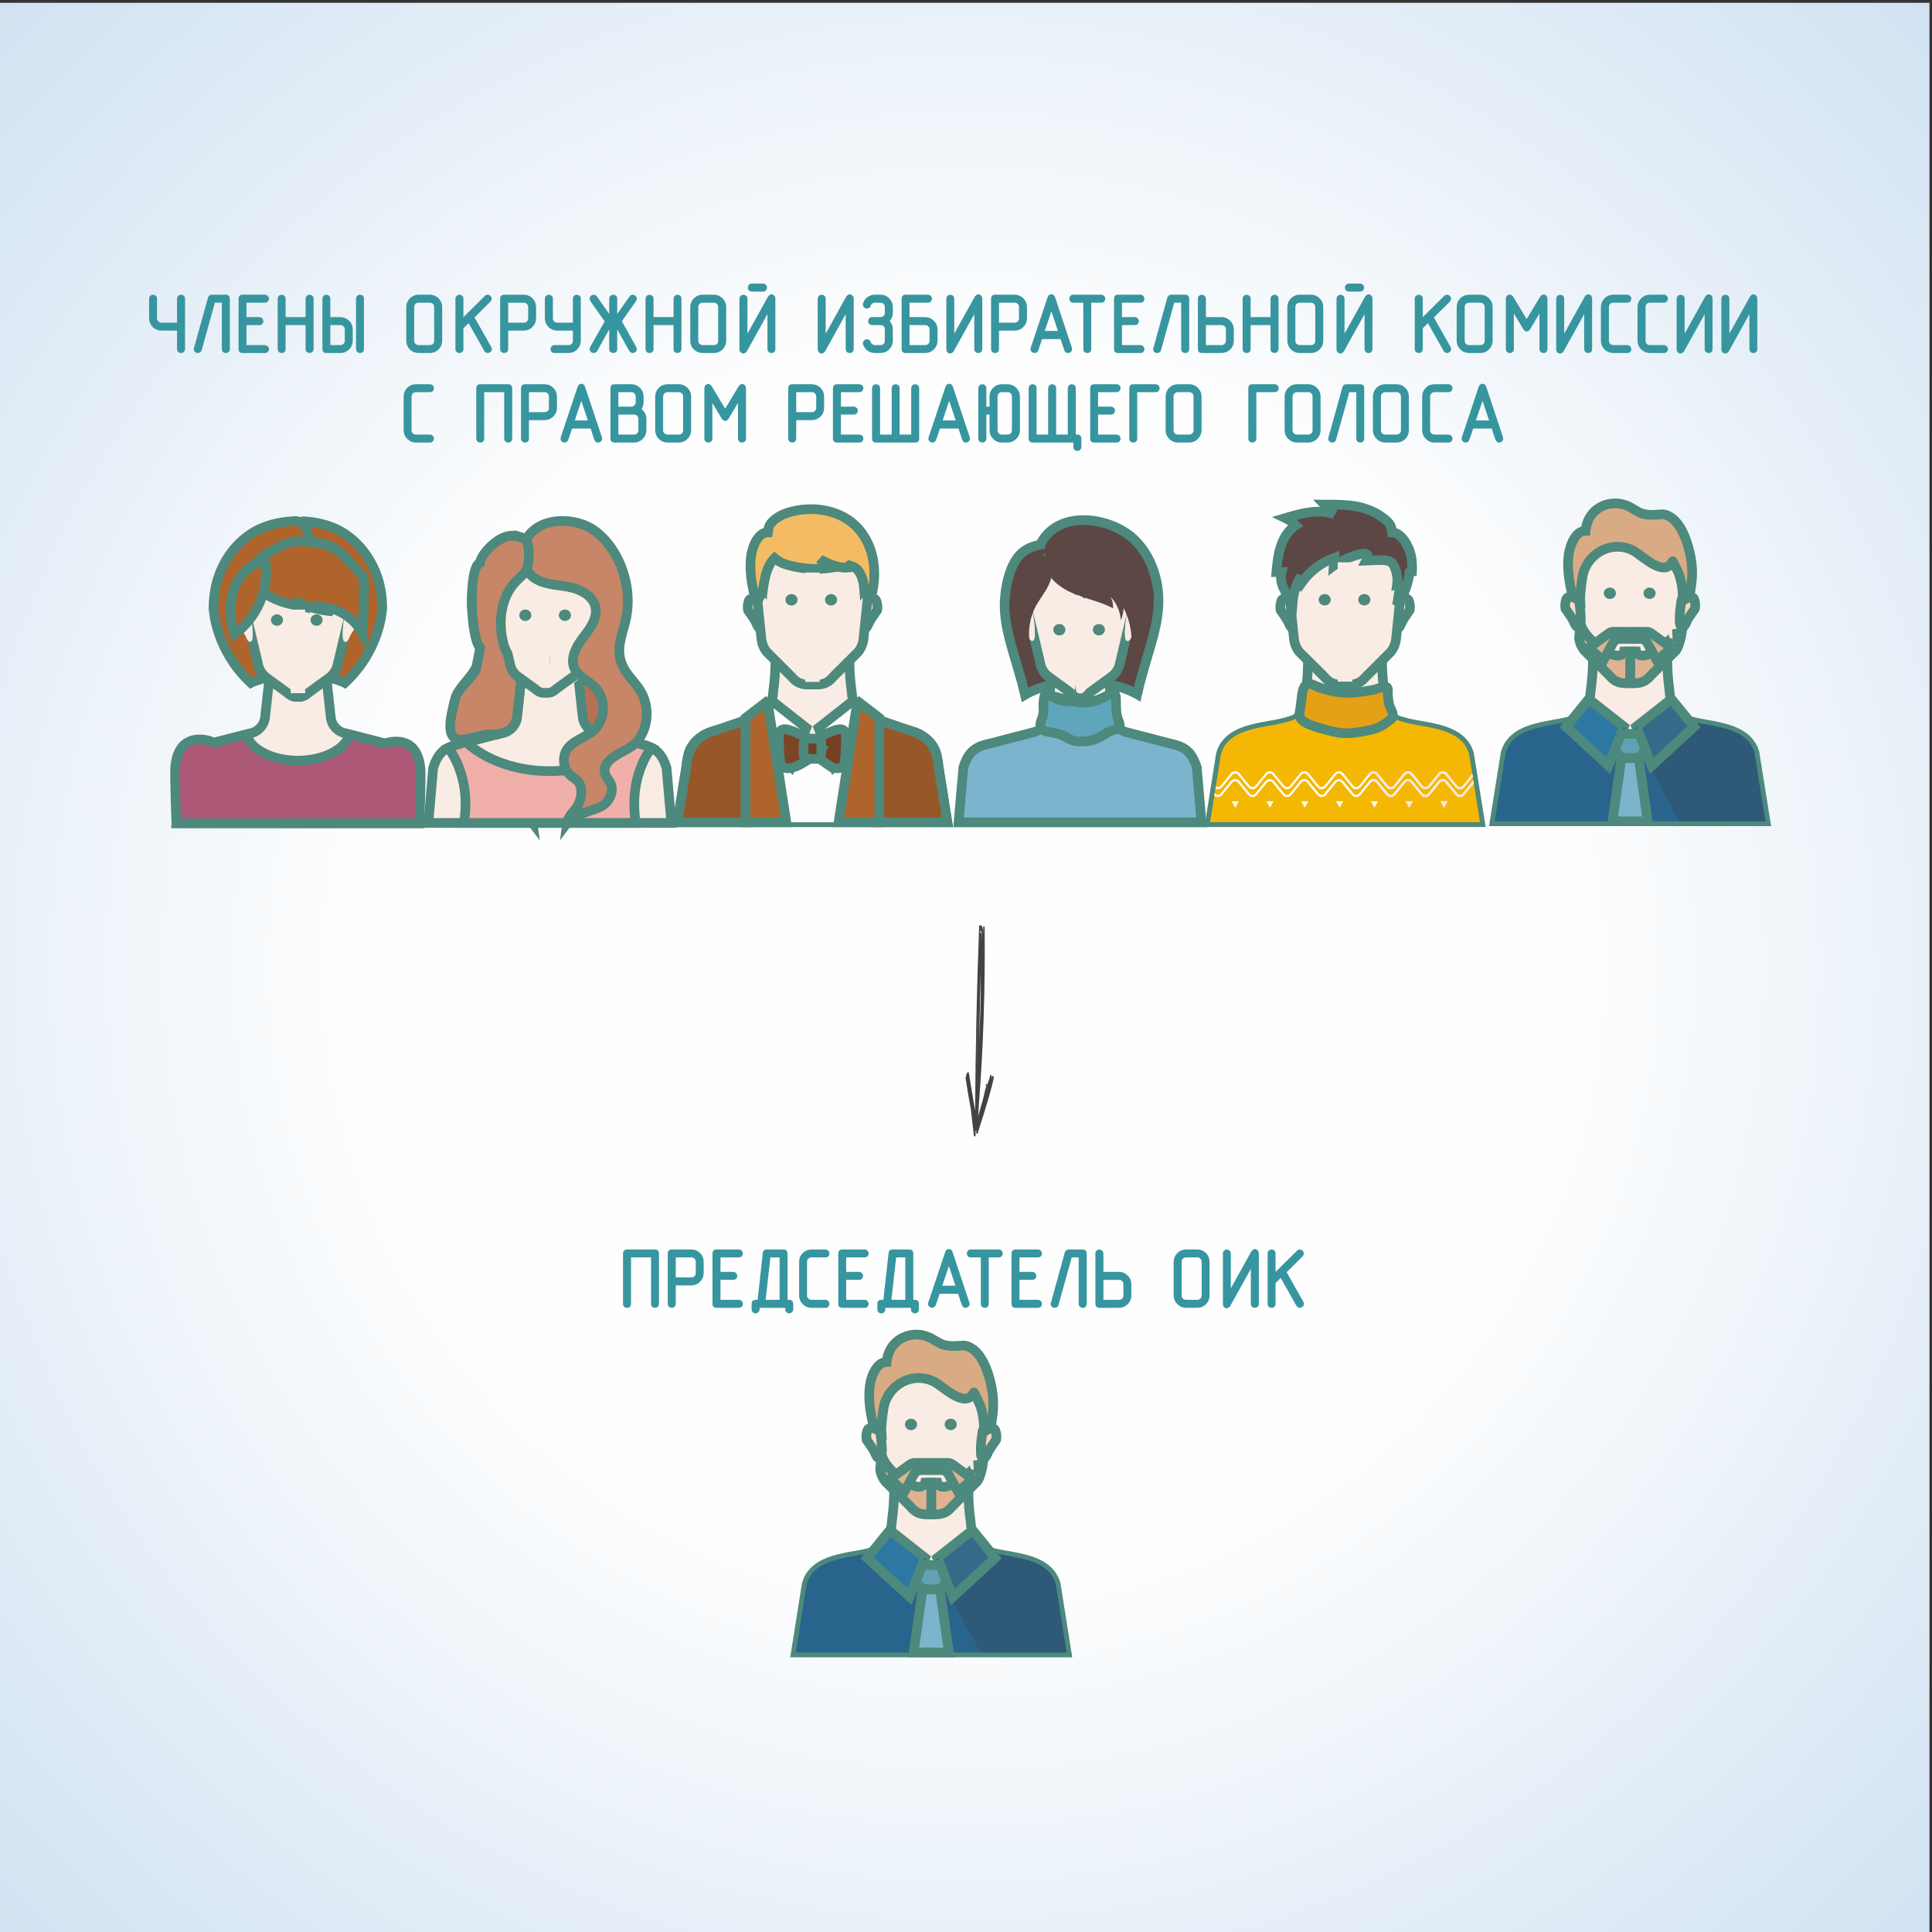 <?xml version="1.0" encoding="UTF-8"?>
<!DOCTYPE svg PUBLIC "-//W3C//DTD SVG 1.0//EN" "http://www.w3.org/TR/2001/REC-SVG-20010904/DTD/svg10.dtd">
<!-- Creator: CorelDRAW X7 -->
<svg xmlns="http://www.w3.org/2000/svg" xml:space="preserve" width="200mm" height="200mm" version="1.0" style="shape-rendering:geometricPrecision; text-rendering:geometricPrecision; image-rendering:optimizeQuality; fill-rule:evenodd; clip-rule:evenodd"
viewBox="0 0 20000 20000"
 xmlns:xlink="http://www.w3.org/1999/xlink">
 <rect x="0" y="0" width="20000" height="20000" fill="#333333" stroke="none"/>
 <defs>
  <style type="text/css">
   <![CDATA[
    .str0 {stroke:#4D897C;stroke-width:100}
    .str1 {stroke:#F9ECE4;stroke-width:150}
    .str2 {stroke:#38959F;stroke-width:25}
    .fil13 {fill:none}
    .fil23 {fill:#FEFEFE}
    .fil3 {fill:#FCDFCA}
    .fil16 {fill:#F9D5BB}
    .fil6 {fill:#F9EFE8}
    .fil8 {fill:#F7D0B4}
    .fil24 {fill:#F7E9E2}
    .fil19 {fill:#F4CBAF}
    .fil21 {fill:#F4B704}
    .fil17 {fill:#F0AFA8}
    .fil25 {fill:#F3C9AC}
    .fil20 {fill:#F2C5A5}
    .fil28 {fill:#F3BC64}
    .fil26 {fill:#F0C09E}
    .fil22 {fill:#E6A016}
    .fil41 {fill:#DEB391}
    .fil40 {fill:#D9AB85}
    .fil14 {fill:#C68667}
    .fil15 {fill:#B87055}
    .fil11 {fill:#AF642C}
    .fil18 {fill:#B06549}
    .fil27 {fill:#975729}
    .fil12 {fill:#AE5877}
    .fil29 {fill:#7D4525}
    .fil30 {fill:#764024}
    .fil32 {fill:#6F3F26}
    .fil31 {fill:#673A25}
    .fil7 {fill:#58423E}
    .fil4 {fill:#7AB4CD}
    .fil1 {fill:#5C4745}
    .fil9 {fill:#4D897C}
    .fil5 {fill:#5FA5BC}
    .fil39 {fill:#62A1B5}
    .fil43 {fill:#444342}
    .fil34 {fill:#2D78A2}
    .fil37 {fill:#346B89}
    .fil33 {fill:#28648C}
    .fil36 {fill:#2E5977}
    .fil38 {fill:#2D4B63}
    .fil35 {fill:#275173}
    .fil42 {fill:#3696A0}
    .fil2 {fill:#F9ECE4}
    .fil10 {fill:#4D897C;fill-rule:nonzero}
    .fil0 {fill:url(#id0)}
   ]]>
  </style>
  <radialGradient id="id0" gradientUnits="userSpaceOnUse" gradientTransform="matrix(1.414 -0 -0 1.414 -4131 -4154)" cx="9974.09" cy="10029.4" r="10000" fx="9974.09" fy="10029.4">
   <stop offset="0" style="stop-opacity:1; stop-color:#FEFEFE"/>
   <stop offset="0.439" style="stop-opacity:1; stop-color:#FEFEFE"/>
   <stop offset="1" style="stop-opacity:1; stop-color:#D1E2F2"/>
  </radialGradient>
 </defs>
 <g id="Layer_x0020_1">
  <path class="fil0" d="M-26 29l20000 0 0 20000 -20000 0 0 -20000z"/>
  <g id="_804682438816">
   <g>
    <path class="fil1 str0" d="M11772 7187c-146,-82 -350,-133 -576,-133 -230,0 -438,53 -585,138 -25,-109 -56,-216 -88,-323 -68,-232 -143,-457 -118,-702 13,-136 54,-314 147,-418 53,-60 134,-96 217,-110l0 -1c5,-12 12,-25 19,-36 194,-326 708,-246 947,-23 149,140 233,340 253,544 24,245 -50,470 -119,702 -35,119 -70,240 -97,362z"/>
    <path class="fil2" d="M12389 7943c-50,-151 -111,-211 -267,-244l-452 -117c-84,-18 -145,-90 -150,-175l-64 -583 -275 0 -275 0 -64 583c-6,85 -67,157 -151,175l-451 117c-156,33 -218,93 -267,244l-50 570 1258 0 1257 0 -49 -570z"/>
    <path class="fil2 str0" d="M11127 5681c-128,12 -306,75 -386,193 -81,121 -120,307 -100,453l122 515c1,6 2,12 3,18l1 4c11,60 46,112 96,148l203 148c34,28 54,44 97,44l15 0 3 0 0 -1526c-18,1 -36,1 -54,3z"/>
    <path class="fil2 str0" d="M11234 5681c128,12 307,75 386,193 81,121 120,307 101,453l-124 524 -1 2c-8,64 -45,121 -98,159l-203 148c-34,28 -54,44 -97,44l-14 0 -3 0 0 -1526c18,1 35,1 53,3z"/>
    <path class="fil3" d="M11762 6327c9,0 18,2 24,8 5,4 7,9 9,14 11,31 14,65 8,97 -31,47 -68,92 -89,143 -6,15 -19,44 -38,46 -21,3 -28,-24 -29,-39 -6,-78 5,-157 17,-234 0,-6 1,-12 5,-17 4,-5 10,-7 16,-9 24,-8 51,-11 77,-9z"/>
    <path class="fil2" d="M11673 6636c-10,0 -17,-9 -21,-18 -3,-8 -4,-16 -5,-22 -1,-16 -2,-31 -2,-47 0,-63 9,-125 19,-187 0,-6 1,-12 5,-17 4,-5 10,-7 16,-9 20,-6 41,-10 63,-10 4,0 9,0 14,1 9,0 18,2 24,8 5,4 7,9 9,14 7,21 11,43 11,65 0,11 -1,22 -3,32 -31,47 -68,92 -89,143 -6,15 -19,44 -38,46 -1,0 -2,1 -3,1z"/>
    <path class="fil2" d="M10597 6327c-9,0 -18,2 -25,8 -4,4 -6,9 -8,14 -11,31 -15,65 -9,97 31,47 68,92 90,143 6,15 19,44 38,46 21,3 27,-24 29,-39 6,-78 -5,-157 -17,-234 -1,-6 -2,-12 -5,-17 -4,-5 -10,-7 -16,-9 -25,-8 -51,-11 -77,-9z"/>
    <path class="fil4 str0" d="M12389 7943c-50,-151 -111,-211 -267,-244l-452 -117c-84,-18 -145,-90 -150,-175l-26 -195c-74,43 -186,71 -313,71 -127,0 -240,-28 -313,-71l-26 195c-6,85 -67,157 -151,175l-451 117c-156,33 -218,93 -267,244l-50 570 1258 0 1257 0 -49 -570z"/>
    <path class="fil5 str0" d="M11445 7595c-28,16 -55,35 -83,48 -53,25 -111,33 -168,33 -37,0 -73,-3 -107,-18 -25,-10 -48,-27 -73,-39 -52,-26 -110,-32 -167,-43 -28,-6 -60,-16 -73,-45 -15,-36 8,-75 19,-113 18,-61 4,-84 9,-148 2,-19 6,-36 7,-55 2,-12 8,-26 19,-27 18,-2 52,20 69,28 30,14 58,29 89,36 41,10 84,5 126,9 21,2 42,6 63,9 100,11 201,-21 291,-72 17,-9 27,-24 46,-25 8,0 16,-1 22,4 23,14 18,77 19,100 1,80 1,118 29,192 7,17 15,38 6,54 -4,7 -11,11 -17,15 -30,20 -69,24 -101,42 -9,4 -17,9 -25,15z"/>
    <path class="fil6" d="M11670 7582c0,0 0,0 -1,0 1,0 1,0 1,0z"/>
    <path class="fil6" d="M11669 7582c0,0 0,0 0,-1 0,1 0,1 0,1z"/>
    <path class="fil6" d="M11669 7581c0,0 0,0 0,0 0,0 0,0 0,0z"/>
    <path class="fil6" d="M11668 7581c-34,-7 -65,-24 -90,-48 0,0 0,0 1,0 24,24 55,41 89,48z"/>
    <path class="fil6" d="M11592 7506c0,-12 -5,-25 -10,-37 -28,-74 -28,-112 -29,-192 0,-1 0,-2 0,-3 0,1 0,2 0,3 1,80 1,118 29,192 5,12 10,25 10,37zm-97 -328l-11 -95 11 95z"/>
    <path class="fil7" d="M11484 7083l0 0 -6 -56 6 56zm-602 -44l0 0 1 -12 -1 12z"/>
    <path class="fil2 str0" d="M11216 7272c-14,0 -28,-1 -41,-2 -21,-3 -42,-7 -63,-9 -28,-3 -220,-60 -248,-62l18 -160 1 -12 183 133c34,28 54,44 96,44 1,0 1,0 1,0l15 0 3 0 3 0 14 0c43,0 63,-16 97,-44l183 -133 6 56 11 95c-10,6 -18,14 -29,20 -77,44 -163,74 -250,74z"/>
    <path class="fil8" d="M11162 7204c-42,-1 -62,-16 -96,-44 34,28 54,44 96,44z"/>
    <path class="fil6" d="M11553 7251c0,-24 -2,-53 -12,-68 10,15 12,45 12,68zm-19 -74c0,-1 0,-1 0,-1 0,0 0,0 0,1zm0 -1c0,0 -1,0 -1,0 0,0 0,0 1,0zm-22 -3c0,0 0,0 0,0 0,0 0,0 0,0zm0 0c0,0 0,0 0,0 0,0 0,0 0,0zm1 0c2,0 3,0 5,0 -2,0 -3,0 -5,0zm5 0c0,0 0,0 0,0l0 0c0,0 0,0 0,0z"/>
    <path class="fil1" d="M10600 5848c19,-30 40,-59 68,-81 28,-22 65,-36 100,-29 17,3 34,11 48,22 20,15 37,33 49,54 43,74 27,168 -10,244 -37,77 -92,142 -132,217 -70,132 -89,290 -52,434 -53,-20 -93,-64 -125,-111 -72,-111 -106,-247 -92,-378 13,-134 73,-259 146,-372z"/>
    <path class="fil1" d="M11268 5573c-147,-17 -298,33 -411,128 -13,11 -25,23 -34,37 -19,31 -18,71 -10,106 32,143 163,243 298,300 135,57 282,84 411,153 4,-42 -6,-86 -29,-122 64,65 104,154 110,246 20,-51 27,-88 28,-125 80,142 94,322 82,485 82,-68 140,-162 175,-263 36,-101 50,-208 55,-315 1,-27 2,-54 -4,-81 -5,-22 -14,-44 -23,-65 -53,-118 -109,-241 -212,-319 -62,-47 -136,-75 -209,-101 -74,-27 -149,-55 -227,-64z"/>
    <path class="fil2" d="M11146 7166c-4,0 -49,-233 -53,-237 -6,-6 -1,-113 -7,-118 -7,-7 0,-126 -7,-130l4 -394 12 -117c65,-42 146,39 161,50l-6 175 3 235c-3,13 -5,34 -8,49 63,175 39,579 -99,487z"/>
    <g>
     <path class="fil9" d="M10966 6488c-17,0 -31,14 -31,31 0,17 14,31 31,31 17,0 31,-14 31,-31 0,-17 -14,-31 -31,-31zm410 0c-17,0 -31,14 -31,31 0,17 14,31 31,31 17,0 31,-14 31,-31 0,-17 -14,-31 -31,-31z"/>
     <path id="1" class="fil10" d="M10966 6519l-62 0 0 0 0 -3 0 -3 0 -3 1 -2 1 -3 0 -3 1 -3 1 -2 1 -3 2 -2 1 -3 2 -2 1 -2 2 -2 2 -3 2 -2 2 -2 2 -2 2 -1 3 -2 2 -2 3 -1 3 -2 3 -1 3 -1 3 -1 3 -1 3 -1 3 0 3 -1 4 0 3 0 0 55 0 0 1 0 0 0 0 0 0 0 0 0 0 0 0 0 1 0 0 0 0 0 0 0 0 0 0 0 0 0 -1 0 0 0 0 0 0 0 0 1 0 0 0 0 0 0 0 0 0 1 -1 0 0 0 0 0 0 1 0 0 0 0 0 1 0 0zm0 0c0,15 -14,28 -31,28 -17,0 -31,-13 -31,-28l62 0zm0 3l0 56 0 0 -3 0 -4 -1 -3 0 -3 -1 -3 0 -3 -1 -3 -1 -3 -1 -3 -2 -3 -1 -3 -2 -2 -1 -3 -2 -2 -2 -2 -2 -2 -2 -2 -2 -2 -2 -2 -2 -1 -2 -2 -3 -1 -2 -2 -3 -1 -2 -1 -3 -1 -3 0 -2 -1 -3 -1 -3 0 -3 0 -2 0 -3 62 0 0 0 0 0 0 1 0 0 0 0 0 1 1 0 0 0 0 0 0 1 0 0 0 0 0 0 0 0 0 0 0 0 0 0 1 1 0 0 0 0 0 0 0 0 0 -1 -1 0 0 0 0 0 0 0 0 0 0 0 0 0 -1 0 0 0 0 0zm0 0c17,0 31,13 31,28 0,15 -14,28 -31,28l0 -56zm0 -3l63 0 0 0 -1 3 0 2 0 3 -1 3 0 3 -1 2 -1 3 -1 3 -1 2 -1 3 -2 2 -1 3 -2 2 -2 2 -1 2 -2 2 -3 2 -2 2 -2 2 -2 2 -3 1 -3 2 -2 1 -3 2 -3 1 -3 1 -3 1 -4 0 -3 1 -3 0 -3 1 -4 0 0 -56 0 0 0 0 0 0 0 0 -1 0 0 0 0 0 0 0 0 0 0 1 0 0 0 0 0 0 0 -1 0 0 0 0 0 0 0 0 0 0 0 0 0 0 1 0 0 -1 0 0 0 0 0 0 0 -1 0 0 0 0 0 -1 0 0 0 0 0 0zm0 0c0,-16 14,-28 31,-28 18,0 32,12 32,28l-63 0zm0 -4l0 -55 0 0 4 0 3 0 3 1 3 0 4 1 3 1 3 1 3 1 3 1 2 2 3 1 2 2 3 2 2 1 2 2 3 2 1 2 2 3 2 2 2 2 1 2 2 3 1 2 1 3 1 2 1 3 1 3 0 3 1 2 0 3 0 3 1 3 -63 0 0 -1 0 0 0 0 0 -1 0 0 0 0 0 0 0 0 0 -1 0 0 -1 0 0 0 0 -1 0 0 0 0 0 0 0 0 0 0 0 0 0 0 0 0 0 0 0 0 0 0 0 0 0 0 0 0 1 0 0 0 0 0 0 0 0 0 0 0zm0 0c-17,0 -31,-12 -31,-27 0,-16 14,-28 31,-28l0 55zm410 4l-62 0 0 0 0 -3 0 -3 0 -3 1 -2 0 -3 1 -3 1 -3 1 -2 1 -3 1 -2 2 -3 1 -2 2 -2 2 -2 2 -3 2 -2 2 -2 2 -2 2 -1 3 -2 2 -2 3 -1 2 -2 3 -1 3 -1 3 -1 3 -1 4 -1 3 0 3 -1 4 0 3 0 0 55 0 0 0 0 0 0 1 0 0 0 0 0 0 0 0 0 0 0 0 0 0 0 0 0 0 0 0 0 0 0 0 0 0 0 0 0 0 0 0 1 0 0 0 0 -1 0 0 0 0 1 0 0 0 0 0 0 0 1 0 0 0 0 0 1 0 0zm0 0c0,15 -14,28 -31,28 -18,0 -31,-13 -31,-28l62 0zm0 3l0 56 0 0 -3 0 -4 -1 -3 0 -3 -1 -4 0 -3 -1 -3 -1 -3 -1 -2 -2 -3 -1 -3 -2 -2 -1 -3 -2 -2 -2 -2 -2 -2 -2 -2 -2 -2 -2 -2 -2 -2 -2 -1 -3 -2 -2 -1 -3 -1 -2 -1 -3 -1 -3 -1 -2 0 -3 -1 -3 0 -3 0 -2 0 -3 62 0 0 0 0 0 0 1 0 0 0 0 0 1 0 0 0 0 0 0 1 1 0 0 0 0 0 0 0 0 0 0 0 0 0 0 0 1 0 0 0 0 0 0 0 0 0 -1 0 0 0 0 0 0 0 0 0 0 -1 0 0 0 0 0 0 0 0 0zm0 0c17,0 31,13 31,28 0,15 -14,28 -31,28l0 -56zm0 -3l62 0 0 0 0 3 0 2 0 3 -1 3 -1 3 0 2 -1 3 -1 3 -1 2 -2 3 -1 2 -2 3 -1 2 -2 2 -2 2 -2 2 -2 2 -2 2 -2 2 -3 2 -2 1 -3 2 -3 1 -3 2 -3 1 -3 1 -3 1 -3 0 -3 1 -3 0 -4 1 -3 0 0 -56 0 0 0 0 -1 0 0 0 0 0 0 0 0 0 0 0 0 0 -1 1 0 0 0 0 1 0 0 0 0 -1 0 0 0 0 0 0 0 0 0 0 0 0 0 0 0 -1 0 0 1 0 0 0 0 -1 0 0 0 0 0 -1 0 0 0 0 0 0zm0 0c0,-16 14,-28 31,-28 17,0 31,12 31,28l-62 0zm0 -4l0 -55 0 0 3 0 4 0 3 1 3 0 3 1 3 1 3 1 3 1 3 1 3 2 3 1 2 2 3 2 2 1 2 2 2 2 2 2 2 3 2 2 1 2 2 2 1 3 2 2 1 3 1 2 1 3 0 3 1 3 1 2 0 3 0 3 0 3 -62 0 0 -1 0 0 0 0 0 -1 0 0 0 0 0 0 -1 -1 0 0 0 0 0 0 0 0 0 -1 0 0 0 0 0 0 0 0 0 0 0 0 -1 0 0 0 0 0 0 0 1 0 0 0 0 0 0 0 0 0 0 0 1 0 0 0 0 0 0 0zm0 0c-17,0 -31,-12 -31,-27 0,-16 14,-28 31,-28l0 55z"/>
    </g>
   </g>
   <g id="_804682414912">
    <path class="fil11 str0" d="M3913 5995c-61,-197 -190,-379 -377,-490 -109,-63 -251,-102 -397,-109 -119,-6 -55,1371 -55,1543l0 0c7,16 15,32 23,48 321,3 463,82 463,82 354,-329 384,-726 387,-776 -1,-99 -13,-199 -44,-298z"/>
    <path class="fil11 str0" d="M2254 5995c61,-197 190,-379 378,-490 108,-63 251,-102 396,-109 383,-74 96,1357 56,1543l0 0c-8,16 -16,32 -23,48 -321,3 -464,82 -464,82 -354,-329 -384,-726 -387,-776 2,-99 13,-199 44,-298z"/>
    <path class="fil2 str0" d="M4292 7952c-50,-151 -111,-211 -267,-245l-452 -116c-84,-18 -145,-90 -150,-175l-64 -584 -275 0 -275 0 -64 584c-6,85 -67,157 -151,175l-451 116c-156,34 -218,94 -267,245l-50 570 1258 0 1257 0 -49 -570z"/>
    <path class="fil2 str0" d="M3030 5690c-128,12 -306,75 -386,193 -81,121 -120,307 -101,453l123 515c1,6 2,12 3,18l1 3c11,60 46,113 96,149l203 147c34,29 54,45 97,45l15 0 3 0 0 -1526c-18,0 -36,1 -54,3z"/>
    <path class="fil2 str0" d="M3137 5690c128,12 307,75 386,193 81,121 120,307 101,453l-124 524 -1 1c-9,65 -45,122 -98,160l-203 147c-34,29 -54,45 -97,45l-14 0 -3 0 0 -1526c18,0 35,1 53,3z"/>
    <path class="fil3" d="M3665 6335c9,1 18,3 24,9 5,4 7,9 9,14 11,31 14,65 8,97 -31,46 -68,92 -89,143 -6,15 -19,44 -38,46 -21,3 -28,-24 -29,-39 -6,-79 5,-157 16,-235 1,-5 2,-11 6,-16 4,-5 10,-7 15,-9 25,-8 52,-11 78,-10z"/>
    <path class="fil2" d="M3576 6644c-10,0 -17,-8 -21,-18 -3,-7 -4,-15 -5,-21 -1,-16 -2,-31 -2,-47 0,-63 9,-125 18,-188 1,-5 2,-11 6,-16 4,-5 10,-7 15,-9 21,-7 42,-10 64,-10 4,0 9,0 14,0 9,1 18,3 24,9 5,4 7,9 9,14 7,21 11,43 11,65 0,10 -1,21 -3,32 -31,46 -68,92 -89,143 -6,15 -19,44 -38,46 -1,0 -2,0 -3,0z"/>
    <path class="fil2" d="M2500 6335c-9,1 -18,3 -25,9 -4,4 -6,9 -8,14 -12,31 -15,65 -9,97 31,46 68,92 90,143 6,15 19,44 38,46 21,3 27,-24 28,-39 7,-79 -4,-157 -16,-235 -1,-5 -2,-11 -5,-16 -4,-5 -10,-7 -16,-9 -25,-8 -51,-11 -77,-10z"/>
    <path class="fil12 str0" d="M4352 7950c-22,-219 -144,-286 -286,-272 -28,3 -56,10 -81,19l-365 -94c-46,154 -269,271 -536,271 -268,0 -490,-117 -536,-271l-336 86c-32,-18 -70,-29 -111,-33 -141,-14 -264,53 -286,272 -10,102 11,594 11,594l1258 0 1257 0c0,0 21,-472 11,-572z"/>
    <path class="fil6" d="M3423 7416l-42 -380 42 380z"/>
    <path class="fil8" d="M3065 7213c-42,-1 -62,-16 -96,-45 34,29 54,44 96,45zm-96 -45l-183 -132 183 132z"/>
    <path class="fil8" d="M3985 7697l-365 -94 227 58 138 36z"/>
    <path class="fil11 str0" d="M3444 5666c-74,-39 -158,-48 -241,-56 -64,-6 -130,-12 -193,2 -58,13 -111,42 -163,70 -96,52 -199,113 -235,216 -6,17 -10,35 -8,53 1,20 9,39 18,56 44,82 120,143 203,184 83,41 174,63 264,81 -14,-17 -29,-35 -44,-53 125,61 261,99 400,110 -21,-10 -40,-23 -56,-38 153,27 291,129 363,267 10,-169 15,-338 16,-507 1,-21 1,-43 -6,-63 -9,-27 -29,-49 -49,-70 -35,-37 -70,-74 -105,-112 -49,-53 -100,-106 -164,-140z"/>
    <path class="fil11 str0" d="M2745 5804c48,284 -80,590 -318,761 -98,-290 -26,-684 318,-761z"/>
    <path class="fil13 str1" d="M3084 7176l0 -865"/>
    <g>
     <path class="fil9" d="M2867 6387c-17,0 -31,14 -31,32 0,17 14,31 31,31 18,0 31,-14 31,-31 0,-18 -13,-32 -31,-32zm410 0c-17,0 -31,14 -31,32 0,17 14,31 31,31 17,0 31,-14 31,-31 0,-18 -14,-32 -31,-32z"/>
     <path id="1" class="fil10" d="M2867 6419l-62 0 0 0 0 -3 0 -3 1 -3 0 -3 1 -2 0 -3 1 -3 1 -2 2 -3 1 -2 1 -3 2 -2 1 -2 2 -3 2 -2 2 -2 2 -2 2 -2 3 -2 2 -1 3 -2 2 -1 3 -2 3 -1 3 -1 3 -1 3 -1 3 -1 3 -1 4 0 3 0 3 0 0 55 0 0 1 0 0 0 0 0 0 0 0 0 0 0 1 0 0 0 0 0 0 0 0 0 0 0 0 0 0 0 -1 0 0 0 0 0 0 0 0 1 0 0 0 0 0 0 0 0 0 1 0 0 -1 0 0 0 0 1 0 0 0 0 0 1 0 0zm0 0c0,15 -14,27 -31,27 -17,0 -31,-12 -31,-27l62 0zm0 3l0 56 0 0 -3 0 -3 -1 -4 0 -3 -1 -3 0 -3 -1 -3 -1 -3 -2 -3 -1 -3 -1 -3 -2 -2 -1 -2 -2 -3 -2 -2 -2 -2 -2 -2 -2 -2 -2 -2 -2 -1 -3 -2 -2 -1 -2 -1 -3 -2 -2 -1 -3 -1 -3 0 -2 -1 -3 0 -3 -1 -3 0 -3 0 -2 62 0 0 0 0 0 0 1 0 0 0 0 1 1 0 0 0 0 0 0 0 0 0 1 0 0 0 0 0 0 0 0 1 0 0 0 0 0 0 0 0 0 0 0 0 0 0 0 0 0 -1 0 0 0 0 0 0 0 0 0 0 0 -1 0 0 0 0 0zm0 0c18,0 31,13 31,28 0,15 -13,28 -31,28l0 -56zm0 -3l63 0 0 0 0 2 -1 3 0 3 0 3 -1 3 -1 2 -1 3 -1 3 -1 2 -1 3 -2 2 -1 2 -2 3 -2 2 -1 2 -2 2 -3 2 -2 2 -2 2 -2 2 -3 1 -3 2 -2 1 -3 1 -3 2 -3 1 -3 1 -3 0 -4 1 -3 0 -3 1 -4 0 0 -56 0 0 0 0 0 0 0 0 -1 0 0 0 0 0 0 0 0 0 0 0 0 0 0 0 0 0 0 0 0 0 0 0 0 0 0 0 0 0 0 0 1 0 0 -1 0 0 0 0 0 0 0 0 0 -1 0 0 0 0 0 -1 0 0 0 0 0 0zm0 0c0,-16 14,-28 31,-28 18,0 32,12 32,28l-63 0zm0 -4l0 -55 0 0 4 0 3 0 3 0 4 1 3 1 3 1 3 1 3 1 3 1 2 2 3 1 3 2 2 1 2 2 2 2 3 2 2 2 1 2 2 3 2 2 1 2 2 3 1 2 1 3 1 2 1 3 1 3 1 2 0 3 0 3 1 3 0 3 -63 0 0 -1 0 0 0 0 0 -1 0 0 0 0 0 0 0 -1 0 0 0 0 0 0 -1 0 0 -1 0 0 0 0 0 0 0 0 0 0 0 0 0 0 0 0 0 0 0 0 0 0 0 0 0 0 0 0 1 0 0 0 0 0 0 0 0 0 0 0zm0 0c-17,0 -31,-12 -31,-28 0,-15 14,-27 31,-27l0 55zm410 4l-62 0 0 0 0 -3 0 -3 0 -3 1 -3 0 -2 1 -3 1 -3 1 -2 1 -3 1 -2 2 -3 1 -2 2 -2 2 -3 2 -2 2 -2 2 -2 2 -2 2 -2 3 -1 2 -2 3 -1 3 -2 3 -1 2 -1 3 -1 4 -1 3 -1 3 -1 3 0 4 0 3 0 0 55 0 0 0 0 0 0 1 0 0 0 0 0 0 0 0 0 0 0 0 0 0 0 0 0 0 0 0 0 0 0 0 0 0 0 0 0 0 0 0 1 0 0 0 0 0 0 -1 0 0 1 0 0 0 0 0 0 0 1 0 0 0 0 0 1 0 0zm0 0c0,15 -14,27 -31,27 -17,0 -31,-12 -31,-27l62 0zm0 3l0 56 0 0 -3 0 -4 -1 -3 0 -3 -1 -3 0 -4 -1 -3 -1 -2 -2 -3 -1 -3 -1 -3 -2 -2 -1 -3 -2 -2 -2 -2 -2 -2 -2 -2 -2 -2 -2 -2 -2 -2 -3 -1 -2 -2 -2 -1 -3 -1 -2 -1 -3 -1 -3 -1 -2 0 -3 -1 -3 0 -3 0 -3 0 -2 62 0 0 0 0 0 0 1 0 0 0 0 0 1 0 0 0 0 1 0 0 0 0 1 0 0 0 0 0 0 0 0 0 0 0 0 0 0 0 0 0 0 0 0 0 0 0 0 0 0 0 0 0 0 0 0 0 0 -1 0 0 0 0 0 0 0 0 0zm0 0c17,0 31,13 31,28 0,15 -14,28 -31,28l0 -56zm0 -3l62 0 0 0 0 2 0 3 0 3 -1 3 0 3 -1 2 -1 3 -1 3 -1 2 -2 3 -1 2 -1 2 -2 3 -2 2 -2 2 -2 2 -2 2 -2 2 -2 2 -3 2 -2 1 -3 2 -3 1 -3 1 -2 2 -3 1 -4 1 -3 0 -3 1 -3 0 -4 1 -3 0 0 -56 0 0 0 0 -1 0 0 0 0 0 0 0 0 0 0 0 0 0 0 0 0 0 0 0 0 0 0 0 0 0 0 0 0 0 0 0 0 0 0 0 0 0 0 -1 0 0 1 0 0 0 0 0 0 -1 0 0 0 0 0 -1 0 0 0 0 0 0zm0 0c0,-16 14,-28 31,-28 17,0 31,12 31,28l-62 0zm0 -4l0 -55 0 0 3 0 4 0 3 0 3 1 3 1 4 1 3 1 2 1 3 1 3 2 3 1 2 2 3 1 2 2 2 2 2 2 2 2 2 2 2 3 2 2 1 2 1 3 2 2 1 3 1 2 1 3 1 3 0 2 1 3 0 3 0 3 0 3 -62 0 0 -1 0 0 0 0 0 -1 0 0 0 0 0 0 0 -1 -1 0 0 0 0 0 0 0 0 -1 0 0 0 0 0 0 0 0 0 0 0 0 0 0 0 0 0 0 0 0 0 0 0 0 0 0 0 0 0 0 0 0 1 0 0 0 0 0 0 0zm0 0c-17,0 -31,-12 -31,-28 0,-15 14,-27 31,-27l0 55z"/>
    </g>
   </g>
   <g>
    <path class="fil14 str0" d="M5399 8091c-51,61 -38,155 -8,229 31,74 111,119 122,199 -49,-64 -149,-91 -222,-120 -46,-18 -94,-29 -137,-53 -82,-46 -134,-158 -90,-243 14,-28 38,-51 49,-80 64,-163 -198,-236 -285,-309 -156,-129 -183,-385 -77,-560 55,-90 138,-160 183,-256 76,-162 17,-299 -24,-457 -52,-204 -26,-424 58,-614 68,-152 214,-311 391,-274 14,3 27,6 40,12 51,21 90,66 112,118 44,104 14,254 -42,350 -50,85 -145,136 -188,225 -59,119 -9,245 64,341 69,90 137,208 93,314 -38,94 -147,132 -217,204 -114,115 -108,331 11,440 89,81 224,106 286,210 47,80 30,194 -37,256 -27,24 -59,41 -82,68z"/>
    <path class="fil15" d="M5843 6873l475 0 0 750 -475 0 0 -750z"/>
    <path class="fil2 str0" d="M6900 7949c-49,-151 -111,-211 -267,-245l-451 -116c-84,-18 -145,-90 -151,-175l-64 -584 -275 0 -275 0 -64 584c-5,85 -67,157 -150,175l-452 116c-156,34 -217,94 -267,245l-49 570 1257 0 1258 0 -50 -570z"/>
    <path class="fil2" d="M5746 5687c128,12 306,75 386,193 81,121 120,307 100,453l-124 524 0 1c-9,65 -45,122 -98,160l-203 147c-34,29 -54,45 -97,45l-15 0 -3 0 0 -1526c18,0 36,1 54,3z"/>
    <path class="fil3" d="M6274 6333c8,0 18,2 24,8 4,4 6,9 8,14 12,31 15,65 9,97 -31,46 -68,92 -90,143 -6,15 -19,44 -37,46 -21,3 -28,-24 -29,-39 -7,-78 5,-157 16,-234 1,-6 2,-12 6,-17 3,-5 9,-7 15,-9 25,-8 51,-11 78,-9z"/>
    <path class="fil16" d="M6185 6641c-11,0 -17,-8 -21,-18l68 -289c9,-1 18,-2 27,-2 5,0 10,0 15,1 8,0 18,2 24,8 4,4 6,9 8,14 8,21 12,43 12,65 0,10 -1,21 -3,32 -31,46 -68,92 -90,143 -6,15 -19,44 -37,46 -1,0 -2,0 -3,0z"/>
    <path class="fil17 str0" d="M6566 8314c0,-239 84,-450 179,-573 -31,-15 -68,-27 -112,-37l-71 -25c-194,184 -511,304 -870,304 -358,0 -675,-120 -870,-304l-71 25c-44,10 -80,22 -111,37 94,123 179,334 179,573 0,72 -6,140 -16,205l889 0 889 0c-10,-65 -15,-133 -15,-205z"/>
    <path class="fil6" d="M6900 7949c0,0 0,0 0,-1 0,1 0,1 0,1zm0 -1c0,0 0,0 0,0 0,0 0,0 0,0zm0 -1c-1,0 -1,0 -1,0 0,0 0,0 1,0z"/>
    <path class="fil6" d="M6557 7685l-2 -1c3,-3 6,-5 7,-5 0,0 0,0 0,0 -2,2 -4,4 -5,6z"/>
    <path class="fil18" d="M6181 7587c0,0 0,0 0,0 0,0 0,0 0,0zm0 0c0,0 0,0 0,0 0,0 0,0 0,0zm-1 0c0,0 0,0 0,0 0,0 0,0 0,0zm0 0c0,0 0,0 0,0 0,0 0,0 0,0zm-1 0c0,0 0,0 0,0 0,0 0,0 0,0zm0 0c0,0 0,0 0,0 0,0 0,0 0,0zm-1 0c0,0 0,0 0,0 0,0 0,0 0,0zm0 0c0,0 0,0 0,0 0,0 0,0 0,0zm0 0c-1,0 -1,0 -1,-1 0,1 0,1 1,1zm-1 -1c0,0 0,0 0,0 0,0 0,0 0,0zm-1 0c0,0 0,0 0,0 0,0 0,0 0,0zm0 0c0,0 0,0 0,0 0,0 0,0 0,0zm0 0c-1,0 -1,0 -1,0 0,0 0,0 1,0zm-1 0c-1,0 -1,0 -1,0 0,0 0,0 1,0zm-1 0c0,0 0,0 0,0 0,0 0,0 0,0zm0 0c-65,-17 -115,-66 -134,-128l0 0c19,62 69,111 134,128z"/>
    <path class="fil6" d="M6635 7705c0,0 0,0 0,0 0,0 0,0 0,0 0,0 0,0 0,0z"/>
    <path class="fil8" d="M6635 7705c0,0 0,0 0,0 0,0 0,0 0,0 0,0 0,0 0,0z"/>
    <path class="fil6" d="M6634 7705c0,0 0,0 0,0l0 0c0,0 0,0 0,0zm0 0c0,0 0,0 -1,-1 1,1 1,1 1,1z"/>
    <path class="fil8" d="M6634 7705c0,0 0,0 -1,-1l0 0c1,1 1,1 1,1 0,0 0,0 0,0l0 0z"/>
    <path class="fil18" d="M6050 7458l0 0c0,0 0,0 0,0zm-31 -160l0 0c4,-1 7,-1 8,-1 0,0 0,0 0,0l-8 1z"/>
    <path class="fil2" d="M5639 5687c-128,12 -307,75 -386,193 -81,121 -120,307 -101,453l122 515c2,6 3,12 4,18l0 3c11,61 47,113 96,149l204 147c34,29 54,45 97,45l14 0 3 0 0 -1526c-18,0 -35,1 -53,3z"/>
    <path class="fil19" d="M6164 6623l0 0c-3,-7 -5,-15 -5,-21 -1,-16 -2,-31 -2,-47 0,-63 9,-125 18,-187 1,-6 2,-12 6,-17 3,-5 9,-7 15,-9 12,-4 24,-7 36,-8l-68 289z"/>
    <path class="fil20" d="M5710 7210l-15 0 -3 0 3 0 15 0c43,0 63,-16 97,-45l0 0 183 -132 -183 132c-34,29 -54,45 -97,45z"/>
    <path class="fil14 str0" d="M5984 8091c50,61 38,155 7,229 -31,74 -111,119 -121,199 48,-64 148,-91 222,-120 45,-18 94,-29 136,-53 82,-46 134,-158 90,-243 -14,-28 -37,-51 -49,-80 -64,-163 198,-236 286,-309 155,-129 182,-385 76,-560 -54,-90 -138,-160 -183,-256 -76,-162 -17,-299 24,-457 62,-241 15,-504 -110,-715 -60,-101 -138,-191 -236,-252 -217,-135 -613,-118 -707,174 -36,113 3,248 95,322 100,80 237,82 362,104 125,22 265,88 289,217 20,114 -58,217 -128,308 -69,90 -136,208 -93,314 39,94 147,132 218,204 113,115 108,331 -12,440 -88,81 -224,106 -286,210 -47,80 -30,194 38,256 26,24 59,41 82,68z"/>
    <path class="fil14 str0" d="M5374 7018c-49,-36 -85,-88 -96,-149l0 -3c-1,-6 -2,-12 -4,-18 -6,-27 -13,-54 -19,-80 -19,-34 -35,-70 -45,-110 -55,-218 -28,-476 134,-642 33,-34 70,-64 98,-102 39,-54 62,-350 -43,-349 -46,0 -51,-38 -92,-17 -96,-19 -314,146 -339,279 -121,44 -101,769 2,880 -5,40 -36,174 -36,191 0,85 -220,248 -219,333 -199,680 198,328 418,375l70 -18c83,-18 145,-90 150,-175l42 -380 -21 -15z"/>
    <g>
     <path class="fil9" d="M5438 6338c-17,0 -31,14 -31,31 0,17 14,31 31,31 17,0 31,-14 31,-31 0,-17 -14,-31 -31,-31zm410 0c-17,0 -31,14 -31,31 0,17 14,31 31,31 17,0 31,-14 31,-31 0,-17 -14,-31 -31,-31z"/>
     <path id="1" class="fil10" d="M5438 6369l-62 0 0 0 0 -3 0 -3 0 -3 1 -2 0 -3 1 -3 1 -2 1 -3 1 -3 2 -2 1 -3 1 -2 2 -2 2 -2 2 -3 2 -2 2 -2 2 -1 2 -2 3 -2 2 -2 3 -1 3 -2 3 -1 2 -1 3 -1 4 -1 3 -1 3 0 3 -1 4 0 3 0 0 55 0 0 0 0 1 0 0 0 0 0 0 0 0 0 0 0 0 0 0 0 0 0 0 0 0 0 0 0 0 0 0 0 0 0 0 1 0 0 0 0 0 0 0 0 0 0 -1 1 0 0 0 0 0 0 0 1 0 0 0 0 0 1 0 0 0 0zm0 0c0,15 -14,28 -31,28 -17,0 -31,-13 -31,-28l62 0zm0 3l0 56 0 0 -3 0 -4 -1 -3 0 -3 0 -3 -1 -4 -1 -3 -1 -2 -1 -3 -2 -3 -1 -3 -2 -2 -1 -3 -2 -2 -2 -2 -2 -2 -2 -2 -2 -2 -2 -2 -2 -2 -2 -1 -3 -1 -2 -2 -3 -1 -2 -1 -3 -1 -2 -1 -3 0 -3 -1 -3 0 -2 0 -3 0 -3 62 0 0 0 0 1 0 0 0 0 0 0 0 1 0 0 0 0 1 1 0 0 0 0 0 0 0 0 0 0 0 0 0 1 0 0 0 0 0 0 1 0 -1 0 0 0 0 0 0 0 0 0 0 -1 0 0 0 0 0 0 -1 0 0 0 0 0 0 0zm0 0c17,0 31,13 31,28 0,15 -14,28 -31,28l0 -56zm0 -3l62 0 0 0 0 3 0 3 0 2 -1 3 0 3 -1 3 -1 2 -1 3 -1 2 -1 3 -2 2 -1 3 -2 2 -2 2 -2 2 -2 2 -2 2 -2 2 -2 2 -3 2 -2 1 -3 2 -3 1 -2 2 -3 1 -3 1 -4 1 -3 1 -3 0 -3 0 -4 1 -3 0 0 -56 0 0 0 0 0 0 -1 0 0 0 0 0 0 1 0 0 0 0 0 0 0 0 0 0 0 0 0 0 0 0 0 0 0 -1 0 0 0 0 0 0 0 0 0 0 0 -1 1 0 0 0 0 0 0 -1 0 0 0 0 0 0 0 -1 0 0 0 0zm0 0c0,-15 14,-28 31,-28 17,0 31,13 31,28l-62 0zm0 -4l0 -55 0 0 3 0 4 0 3 1 3 0 3 1 4 1 3 1 3 1 2 1 3 2 3 1 2 2 3 2 2 2 2 1 2 2 2 2 2 3 2 2 2 2 1 3 2 2 1 2 1 3 1 3 1 2 1 3 0 3 1 2 0 3 0 3 0 3 -62 0 0 0 0 -1 0 0 0 0 0 -1 0 0 0 0 0 0 -1 -1 0 0 0 0 0 0 0 0 0 -1 0 0 0 0 0 0 0 0 0 0 0 0 0 0 0 0 0 0 0 0 0 0 0 0 0 0 0 0 1 0 0 0 0 0 0 0 0 0zm0 0c-17,0 -31,-12 -31,-27 0,-16 14,-28 31,-28l0 55zm410 4l-63 0 0 0 0 -3 1 -3 0 -3 0 -2 1 -3 1 -3 1 -2 1 -3 1 -3 1 -2 2 -3 1 -2 2 -2 2 -2 1 -3 2 -2 3 -2 2 -1 2 -2 2 -2 3 -2 3 -1 2 -2 3 -1 3 -1 3 -1 3 -1 3 -1 4 0 3 -1 3 0 4 0 0 55 0 0 0 0 0 0 0 0 1 0 0 0 0 0 0 0 0 0 0 0 0 0 0 0 0 0 0 0 0 0 0 0 0 0 0 1 0 0 0 0 -1 0 0 0 0 0 0 1 0 0 0 0 0 0 0 1 0 0 0 0 0 1 0 0 0 0zm0 0c0,15 -14,28 -31,28 -18,0 -32,-13 -32,-28l63 0zm0 3l0 56 0 0 -4 0 -3 -1 -3 0 -4 0 -3 -1 -3 -1 -3 -1 -3 -1 -3 -2 -2 -1 -3 -2 -3 -1 -2 -2 -2 -2 -2 -2 -3 -2 -2 -2 -1 -2 -2 -2 -2 -2 -1 -3 -2 -2 -1 -3 -1 -2 -1 -3 -1 -2 -1 -3 -1 -3 0 -3 0 -2 -1 -3 0 -3 63 0 0 0 0 1 0 0 0 0 0 0 0 1 0 0 0 0 0 1 0 0 0 0 1 0 0 0 0 0 0 0 0 1 0 0 0 0 0 0 0 0 0 0 0 0 0 0 0 0 0 0 0 -1 0 0 -1 0 0 0 0 0 0 0 0 0 0 0zm0 0c17,0 31,13 31,28 0,15 -14,28 -31,28l0 -56zm0 -3l62 0 0 0 0 3 0 3 -1 2 0 3 -1 3 0 3 -1 2 -1 3 -2 2 -1 3 -1 2 -2 3 -1 2 -2 2 -2 2 -2 2 -2 2 -2 2 -3 2 -2 2 -2 1 -3 2 -3 1 -3 2 -3 1 -3 1 -3 1 -3 1 -3 0 -4 0 -3 1 -3 0 0 -56 0 0 -1 0 0 0 0 0 0 0 0 0 0 1 -1 0 0 0 0 0 0 0 0 0 0 0 0 0 0 0 0 0 1 -1 0 0 0 0 0 0 0 0 0 0 0 0 0 -1 0 0 0 0 1 -1 0 0 0 0 0 0 0 -1 0 0 0 0zm0 0c0,-15 14,-28 31,-28 17,0 31,13 31,28l-62 0zm0 -4l0 -55 0 0 3 0 3 0 4 1 3 0 3 1 3 1 3 1 3 1 3 1 3 2 2 1 3 2 2 2 3 2 2 1 2 2 2 2 2 3 2 2 1 2 2 3 1 2 1 2 2 3 1 3 1 2 0 3 1 3 0 2 1 3 0 3 0 3 -62 0 0 0 0 -1 0 0 0 0 0 -1 -1 0 0 0 0 0 0 -1 0 0 0 0 0 0 0 0 0 0 0 -1 -1 0 0 0 0 0 0 0 0 0 0 0 0 0 0 0 0 0 1 0 0 0 0 0 0 0 0 0 0 0 1 0 0 0 0 0zm0 0c-17,0 -31,-12 -31,-27 0,-16 14,-28 31,-28l0 55z"/>
    </g>
    <path class="fil13 str0" d="M5350 7007l1 -11 183 132c34,28 54,44 96,44 1,0 1,0 1,0l15 0 3 0 3 0 14 0c43,0 63,-15 97,-44l183 -132"/>
   </g>
   <g>
    <path class="fil2 str0" d="M15208 7806c-76,-269 -434,-269 -639,-321 -24,-6 -49,-13 -73,-20 -24,-7 -48,-15 -69,-29 -85,-58 -88,-207 -100,-298 -12,-94 -20,-190 -20,-286 0,-34 0,-68 2,-102 -87,33 -140,100 -234,102 -6,1 -47,0 -84,0 -35,0 -67,0 -67,0 0,0 -33,0 -68,0 -37,0 -77,1 -84,0 -94,-2 -147,-69 -234,-102 2,34 3,68 2,102 0,96 -7,192 -20,286 -12,91 -14,240 -100,298 -20,14 -45,22 -69,29 -24,7 -48,14 -73,20 -205,52 -563,52 -639,321l-112 705 1397 0 1397 0 -113 -705z"/>
    <path class="fil3" d="M14552 6197c9,1 18,2 24,8 4,4 7,9 9,15 11,30 14,64 8,96 -31,47 -68,92 -89,144 -6,14 -19,43 -38,46 -21,2 -28,-25 -29,-40 -6,-78 5,-157 16,-234 1,-6 2,-12 6,-17 4,-4 10,-7 15,-9 25,-8 52,-11 78,-9z"/>
    <path class="fil2 str0" d="M14463 6506c-19,0 -25,-25 -26,-40 -1,-16 -2,-31 -2,-47 0,-62 9,-125 18,-187 1,-6 2,-12 6,-17 4,-4 10,-7 15,-9 21,-6 42,-10 64,-10 4,0 9,1 14,1 9,1 18,2 24,8 4,4 7,9 9,15 7,20 11,42 11,64 0,11 -1,22 -3,32 -31,47 -68,92 -89,144 -6,14 -19,43 -38,46 -1,0 -2,0 -3,0z"/>
    <path class="fil2 str0" d="M14508 6074l-57 549c-6,45 -24,87 -52,123l-261 261c-5,4 -9,9 -13,14 -35,41 -87,65 -141,65l-60 0 0 -1604c324,1 635,237 584,592z"/>
    <path class="fil2 str0" d="M13298 6197c-9,1 -18,2 -25,8 -4,4 -6,9 -8,15 -11,30 -14,64 -9,96 31,47 68,92 90,144 6,14 19,43 38,46 21,2 27,-25 29,-40 6,-78 -5,-157 -17,-234 -1,-6 -2,-12 -5,-17 -4,-4 -10,-7 -16,-9 -25,-8 -51,-11 -77,-9z"/>
    <path class="fil2 str0" d="M13340 6074l56 549c7,45 24,87 52,123l262 261c4,4 8,9 12,14 36,41 87,65 142,65l60 0 0 -1604c-325,1 -636,237 -584,592z"/>
    <path class="fil21" d="M15208 7806c-76,-269 -434,-269 -639,-321 -24,-6 -49,-13 -73,-20 -24,-7 -48,-15 -69,-29 -85,-58 -88,-207 -100,-298 -1,-8 -2,-17 -3,-25 -111,44 -250,70 -400,70 -151,0 -290,-26 -401,-70 -1,8 -2,17 -3,25 -12,91 -14,240 -100,298 -20,14 -45,22 -69,29 -24,7 -48,14 -73,20 -205,52 -563,52 -639,321l-112 705 1397 0 1397 0 -113 -705z"/>
    <path class="fil22 str0" d="M14354 7112c21,11 11,48 12,67 2,35 6,69 12,104 2,9 4,18 7,27 14,35 45,76 30,117 -3,8 -11,14 -18,20 -44,35 -90,69 -142,89 -31,12 -64,19 -96,26 -91,19 -184,35 -276,26 -55,-6 -108,-21 -161,-35 -29,-8 -58,-16 -87,-25 -57,-16 -115,-36 -158,-76 -39,-36 -22,-81 -15,-129 3,-23 6,-46 9,-69 7,-47 10,-182 84,-175 17,1 32,8 48,15 123,55 261,85 398,78 57,-3 114,-15 170,-23 25,-3 49,-8 74,-15 25,-6 84,-35 109,-22z"/>
    <path class="fil23" d="M12750 8295l74 0 -37 66 -37 -66z"/>
    <path class="fil23" d="M13110 8295l74 0 -37 66 -37 -66z"/>
    <path class="fil1 str0" d="M13282 5597c30,-63 72,-120 131,-159 -31,-31 -67,-56 -107,-75 164,-49 342,-98 504,-41 -32,-33 -64,-66 -97,-99 110,0 219,0 327,19 114,21 222,68 309,144 44,39 57,69 62,125 100,1 175,151 194,233 16,70 14,143 10,214 -7,-22 -14,-44 -21,-67 -8,133 -54,264 -132,373 13,-82 26,-165 39,-247 -9,14 -23,24 -38,29 9,-73 -7,-148 -46,-210 -35,-57 -193,-34 -272,-32 96,-174 -296,16 -337,48 2,-26 4,-52 5,-78 -134,48 -253,138 -335,253 -8,-20 -12,-41 -9,-62 -51,80 -81,173 -88,268 -35,-45 -70,-92 -94,-144 -24,-52 -35,-112 -20,-167 -18,0 -36,0 -54,0 8,-90 17,-181 46,-266 6,-20 14,-40 23,-59z"/>
    <path class="fil23" d="M13470 8295l74 0 -37 66 -37 -66z"/>
    <path class="fil23" d="M13830 8295l75 0 -37 66 -38 -66z"/>
    <path class="fil23" d="M14191 8295l74 0 -37 66 -37 -66z"/>
    <path class="fil23" d="M14551 8295l74 0 -37 66 -37 -66z"/>
    <path class="fil23" d="M14911 8295l74 0 -37 66 -37 -66z"/>
    <path class="fil23" d="M12653 8148l105 -128c14,-17 43,-17 57,0l105 128c11,14 28,22 45,22 18,0 35,-8 46,-22l105 -128c7,-9 17,-14 28,-14 11,0 22,5 29,14l105 128c11,14 27,22 45,22 18,0 35,-8 46,-22l105 -128c14,-17 43,-17 57,0l105 128c11,14 27,22 45,22 18,0 35,-8 46,-22l105 -128c7,-9 17,-14 28,-14l0 0c11,0 22,5 29,14l105 128c11,14 27,22 45,22l0 0c18,0 35,-8 46,-22l105 -128c14,-17 43,-17 57,0l105 128c11,14 27,22 45,22l0 0c18,0 35,-8 46,-22l105 -128c14,-17 43,-17 57,0l105 129c11,13 27,21 45,21 18,0 35,-8 46,-21l105 -129c14,-18 43,-17 57,0l105 129c11,13 27,21 45,21l0 0c18,0 35,-8 46,-21l87 -107c-2,-10 -3,-20 -5,-29l-99 122c-7,8 -18,13 -29,13l0 0c-11,0 -21,-5 -28,-13l-105 -129c-11,-14 -28,-22 -46,-22 -18,0 -34,8 -45,22l-105 129c-14,17 -43,17 -57,0l-105 -129c-11,-14 -28,-22 -46,-22l0 0c-18,0 -34,8 -46,22l-104 129c-7,8 -18,13 -29,13l0 0c-11,0 -21,-5 -28,-13l-105 -129c-11,-14 -28,-22 -46,-22 -18,0 -34,8 -45,22l-105 129c-14,17 -43,17 -57,0l-105 -129c-11,-14 -28,-22 -46,-22l0 0c-18,0 -34,8 -45,22l-105 129c-14,17 -43,17 -57,0l-105 -129c-11,-14 -28,-22 -46,-22 -18,0 -34,8 -45,22l-105 129c-14,17 -43,17 -57,0l-105 -129c-11,-14 -28,-22 -46,-22l0 0c-18,0 -34,8 -45,22l-105 129c-14,17 -43,17 -57,0l-105 -129c-11,-14 -28,-22 -46,-22 -17,0 -34,8 -45,22l-105 129c-12,14 -35,16 -50,6 -2,8 -3,15 -4,23 8,4 16,6 25,6 18,0 35,-8 46,-22z"/>
    <path class="fil23" d="M12653 8229l105 -128c14,-18 43,-18 57,0l105 128c11,14 28,22 45,22l0 0c18,0 35,-8 46,-22l105 -128c14,-18 43,-18 57,0l105 128c11,14 27,22 45,22 18,0 35,-8 46,-22l105 -128c7,-9 17,-14 28,-14l0 0c11,0 22,5 29,14l105 128c11,14 27,22 45,22 18,0 35,-8 46,-22l105 -128c14,-18 43,-18 57,0l105 128c11,14 27,22 45,22 18,0 35,-8 46,-22l105 -128c14,-18 43,-18 57,0l105 128c11,14 27,22 45,22l0 0c18,0 35,-8 46,-22l105 -128c7,-9 17,-14 28,-14l0 0c11,0 22,5 29,14l105 128c11,14 27,22 45,22l0 0c18,0 35,-8 46,-22l105 -128c7,-9 17,-14 28,-14 11,0 22,5 29,14l105 128c11,14 28,22 45,22l0 0c18,0 35,-8 46,-22l98 -120c-2,-9 -3,-19 -5,-28 -2,2 -4,4 -5,6l-105 128c-14,18 -43,18 -57,0l-105 -128c-11,-14 -28,-22 -46,-22l0 0c-18,0 -34,8 -45,22l-105 128c-7,9 -18,14 -29,14l0 0c-11,0 -21,-5 -28,-14l-105 -128c-11,-14 -28,-22 -46,-22l0 0c-18,0 -34,8 -46,22l-104 128c-7,9 -18,14 -29,14l0 0c-11,0 -21,-5 -28,-14l-105 -128c-11,-14 -28,-22 -46,-22 -18,0 -34,8 -45,22l-105 128c-14,18 -43,18 -57,0l-105 -128c-11,-14 -28,-22 -46,-22 -18,0 -34,8 -45,22l-105 128c-14,18 -43,18 -57,0l-105 -128c-11,-14 -28,-22 -46,-22l0 0c-18,0 -34,8 -45,22l-105 128c-14,18 -43,18 -57,0l-105 -128c-11,-14 -28,-22 -46,-22 -18,0 -34,8 -45,22l-105 128c-7,9 -18,14 -29,14l0 0c-11,0 -21,-5 -28,-14l-105 -128c-11,-14 -28,-22 -46,-22 -17,0 -34,8 -45,22l-105 128c-14,18 -43,18 -57,0l-4 -5c-2,9 -3,18 -5,27 11,9 24,14 37,14 18,0 35,-8 46,-22z"/>
    <path class="fil24" d="M14588 8361l-37 -66 74 0 -37 66z"/>
    <path class="fil24" d="M14948 8361l-37 -66 74 0 -37 66z"/>
    <path class="fil24" d="M14427 7436c-4,-3 -8,-6 -12,-9 0,0 0,0 0,0 0,0 0,-1 0,-1 4,4 8,7 12,10zm-42 -126c0,0 0,0 0,0 0,0 0,0 0,0zm0 -2c-3,-8 -5,-17 -7,-25 -6,-35 -10,-69 -12,-104 0,-1 0,-2 0,-3 0,1 0,2 0,3 2,35 6,69 12,104 2,8 4,17 7,25zm-17 -163c0,-9 -1,-17 -5,-23 4,6 5,14 5,23zm-44 -35c-11,-84 -16,-169 -17,-254 1,85 7,170 17,254 0,0 0,0 0,0zm-17 -254c0,0 0,-1 0,-2 0,1 0,2 0,2zm0 -4c0,-5 0,-9 0,-14l0 0c0,5 0,9 0,14z"/>
    <path class="fil25" d="M13924 7086l-60 0c-54,0 -104,-23 -139,-63 35,40 85,63 139,63l60 0zm-214 -79l-158 -158 158 158z"/>
    <path class="fil24" d="M15113 8170l0 0c-18,0 -34,-8 -45,-21l-105 -129c-7,-9 -18,-13 -29,-13 -11,0 -21,4 -28,13l-105 129c-11,13 -28,21 -46,21 -18,0 -34,-8 -45,-21l-105 -129c-7,-9 -18,-13 -29,-13 -11,0 -21,4 -28,13l-105 128c-11,14 -28,22 -46,22l0 0c-18,0 -34,-8 -45,-22l-105 -128c-7,-9 -18,-13 -29,-13 -11,0 -21,4 -28,13l-14 17 -11 -21 8 -10c11,-14 27,-22 45,-22 18,0 35,8 46,22l105 129c7,8 17,13 28,13l0 0c11,0 22,-5 29,-13l104 -129c12,-14 28,-22 46,-22l0 0c18,0 35,8 46,22l105 129c7,8 17,13 28,13 11,0 22,-5 29,-13l105 -129c11,-14 27,-22 45,-22 18,0 35,8 46,22l105 129c7,8 17,13 28,13l0 0c11,0 22,-5 29,-13l99 -122 5 29 -87 107c-11,13 -28,21 -46,21z"/>
    <path class="fil24" d="M15113 8251l0 0c-17,0 -34,-8 -45,-22l-105 -128c-7,-9 -18,-14 -29,-14 -11,0 -21,5 -28,14l-105 128c-11,14 -28,22 -46,22l0 0c-18,0 -34,-8 -45,-22l-105 -128c-7,-9 -18,-14 -29,-14l0 0c-11,0 -21,5 -28,14l-105 128c-11,14 -28,22 -46,22l0 0c-18,0 -34,-8 -45,-22l-105 -128c-7,-9 -18,-13 -29,-13 -4,0 -9,0 -13,2l-11 -20c7,-3 16,-5 24,-5 18,0 35,8 46,22l105 128c7,9 17,14 28,14l0 0c11,0 22,-5 29,-14l104 -128c12,-14 28,-22 46,-22l0 0c18,0 35,8 46,22l105 128c7,9 17,14 28,14l0 0c11,0 22,-5 29,-14l105 -128c11,-14 27,-22 45,-22l0 0c18,0 35,8 46,22l105 128c7,9 18,13 28,13 11,0 22,-4 29,-13l105 -128c1,-2 3,-4 5,-6l5 28 -98 120c-11,14 -28,22 -46,22z"/>
    <path class="fil13 str1" d="M13923 7056l0 -1235"/>
    <path class="fil26" d="M13984 7086l-60 0 60 0c35,0 69,-11 99,-29 -30,18 -64,29 -99,29zm154 -79l169 -169c0,0 0,0 0,0l-169 169z"/>
    <g>
     <path class="fil9" d="M13713 6177c-17,0 -31,14 -31,31 0,18 14,32 31,32 18,0 32,-14 32,-32 0,-17 -14,-31 -32,-31zm410 0c-17,0 -31,14 -31,31 0,18 14,32 31,32 17,0 31,-14 31,-32 0,-17 -14,-31 -31,-31z"/>
     <path id="1" class="fil10" d="M13713 6208l-62 0 0 0 0 -2 0 -3 1 -3 0 -3 1 -3 1 -2 0 -3 2 -2 1 -3 1 -2 1 -3 2 -2 1 -3 2 -2 2 -2 2 -2 2 -2 2 -2 3 -2 2 -1 3 -2 2 -2 3 -1 3 -1 3 -1 3 -2 3 0 3 -1 3 -1 4 0 3 0 3 0 0 55 1 0 0 0 0 0 0 0 0 0 0 0 1 0 0 0 0 0 0 0 0 0 0 0 0 0 0 0 0 0 0 0 0 0 -1 0 0 0 0 0 0 1 0 0 0 0 0 0 0 0 0 1 0 0 0 0 -1 0 0 1 0 0 0 0 0 0zm0 0c0,16 -14,28 -31,28 -17,0 -31,-12 -31,-28l62 0zm0 4l0 55 0 0 -3 0 -3 0 -4 0 -3 -1 -3 -1 -3 -1 -3 -1 -3 -1 -3 -1 -3 -1 -2 -2 -3 -2 -2 -1 -3 -2 -2 -2 -2 -2 -2 -2 -2 -2 -2 -3 -1 -2 -2 -2 -1 -3 -1 -2 -1 -3 -2 -2 0 -3 -1 -3 -1 -2 0 -3 -1 -3 0 -3 0 -3 62 0 0 1 0 0 0 1 1 0 0 0 0 0 0 1 0 0 0 0 0 0 0 0 0 1 0 0 0 0 1 0 0 0 0 0 0 0 0 0 0 0 0 0 0 0 0 0 0 0 0 0 -1 0 0 0 0 0 0 0 0 0 0 0 -1 0 0 0zm0 0c18,0 32,12 32,28 0,15 -14,27 -32,27l0 -55zm0 -4l63 0 0 0 0 3 -1 3 0 3 0 3 -1 2 -1 3 -1 3 -1 2 -1 3 -1 2 -1 3 -2 2 -2 2 -1 3 -2 2 -2 2 -2 2 -3 2 -2 2 -2 1 -3 2 -2 2 -3 1 -3 1 -3 1 -3 1 -3 1 -3 1 -4 1 -3 0 -3 0 -4 0 0 -55 0 0 0 0 0 0 0 0 0 0 -1 0 0 0 0 0 0 0 0 0 0 0 0 0 0 0 0 0 0 0 0 0 0 0 0 0 0 0 1 0 0 -1 0 0 0 0 0 0 0 0 0 -1 0 0 0 0 0 0 0 -1 0 0 0 -1 0 0zm0 0c0,-15 14,-27 32,-27 17,0 31,12 31,27l-63 0zm0 -3l0 -55 0 0 4 0 3 0 3 0 4 1 3 1 3 0 3 2 3 1 3 1 3 1 2 2 3 2 2 1 2 2 3 2 2 2 2 2 2 2 1 2 2 3 2 2 1 3 1 2 1 2 1 3 1 3 1 2 1 3 0 3 0 3 1 3 0 2 -63 0 0 0 0 0 0 -1 0 0 0 0 0 0 0 -1 0 0 0 0 0 0 0 -1 0 0 -1 0 0 0 0 0 0 0 0 0 0 0 0 0 0 0 0 0 0 0 0 0 0 0 0 0 0 0 1 0 0 0 0 0 0 0 0 0 0 0 0 0zm0 0c-17,0 -31,-12 -31,-28 0,-15 14,-27 31,-27l0 55zm410 3l-62 0 0 0 0 -2 0 -3 0 -3 1 -3 1 -3 0 -2 1 -3 1 -2 1 -3 2 -2 1 -3 2 -2 1 -3 2 -2 2 -2 2 -2 2 -2 2 -2 2 -2 3 -1 2 -2 3 -2 3 -1 3 -1 2 -1 4 -2 3 0 3 -1 3 -1 3 0 4 0 3 0 0 55 0 0 0 0 1 0 0 0 0 0 0 0 0 0 0 0 0 0 0 0 1 0 0 0 -1 0 0 0 0 0 0 0 0 0 0 0 0 0 0 0 0 0 0 1 0 0 0 0 -1 0 0 1 0 0 0 0 0 0 0 1 0 0 0 0 0 0zm0 0c0,16 -14,28 -31,28 -17,0 -31,-12 -31,-28l62 0zm0 4l0 55 0 0 -3 0 -4 0 -3 0 -3 -1 -3 -1 -3 -1 -4 -1 -2 -1 -3 -1 -3 -1 -3 -2 -2 -2 -3 -1 -2 -2 -2 -2 -2 -2 -2 -2 -2 -2 -2 -2 -1 -3 -2 -2 -1 -3 -2 -2 -1 -3 -1 -2 -1 -3 0 -3 -1 -2 -1 -3 0 -3 0 -3 0 -3 62 0 0 1 0 0 0 1 0 0 0 0 0 0 0 1 1 0 0 0 0 0 0 0 0 1 0 0 0 0 0 0 0 0 0 0 0 0 0 0 1 0 0 0 -1 0 0 0 0 0 0 0 0 0 0 0 0 0 0 0 -1 0 0 0 0 0 0 0zm0 0c17,0 31,12 31,28 0,15 -14,27 -31,27l0 -55zm0 -4l62 0 0 0 0 3 0 3 0 3 -1 3 0 2 -1 3 -1 3 -1 2 -1 3 -1 2 -2 3 -1 2 -2 2 -2 3 -2 2 -2 2 -2 2 -2 2 -2 2 -3 1 -2 2 -3 2 -3 1 -2 1 -3 1 -3 1 -3 1 -4 1 -3 1 -3 0 -4 0 -3 0 0 -55 0 0 0 0 0 0 -1 0 0 0 0 0 0 0 0 0 0 0 0 0 0 0 0 0 0 0 0 0 0 0 0 0 0 0 0 0 0 0 0 0 0 -1 0 0 1 0 0 0 0 0 0 -1 0 0 0 0 0 0 0 -1 0 0 0 -1 0 0zm0 0c0,-15 14,-27 31,-27 18,0 31,12 31,27l-62 0zm0 -3l0 -55 0 0 3 0 4 0 3 0 3 1 4 1 3 0 3 2 3 1 3 1 2 1 3 2 2 2 3 1 2 2 2 2 2 2 2 2 2 2 2 2 2 3 1 2 2 3 1 2 1 3 1 2 1 3 1 2 0 3 1 3 0 3 0 3 0 2 -62 0 0 0 0 0 0 -1 0 0 0 0 0 0 0 -1 0 0 0 0 -1 0 0 0 0 -1 0 0 0 0 0 0 0 0 0 0 0 0 0 0 0 0 0 0 0 0 0 0 0 0 0 0 0 0 0 0 0 0 1 0 0 0 0 0 0 0 0 0zm0 0c-17,0 -31,-12 -31,-28 0,-15 14,-27 31,-27l0 55z"/>
    </g>
   </g>
   <g>
    <path class="fil2 str0" d="M9695 7806c-76,-269 -434,-269 -639,-321 -25,-6 -49,-13 -73,-20 -24,-7 -49,-14 -69,-29 -86,-57 -88,-207 -100,-297 -13,-95 -20,-191 -20,-286 -1,-34 0,-68 2,-103 -87,33 -140,100 -234,103 -7,0 -47,0 -84,0 -35,0 -68,0 -68,0 0,0 -32,0 -67,0 -37,0 -78,0 -84,0 -94,-3 -147,-70 -234,-103 2,35 2,69 2,103 0,95 -8,191 -20,286 -12,90 -15,240 -100,297 -21,15 -45,22 -69,29 -24,7 -49,14 -73,20 -205,52 -563,52 -639,321l-113 706 1397 0 1397 0 -112 -706z"/>
    <path class="fil23" d="M9695 7806c-76,-269 -434,-269 -639,-321 -25,-6 -49,-13 -73,-20 -11,-3 -21,-6 -31,-10 -136,119 -328,193 -542,193 -213,0 -405,-74 -541,-193 -10,4 -21,7 -31,10 -24,7 -49,14 -73,20 -205,52 -563,52 -639,321l-113 706 1397 0 1397 0 -112 -706z"/>
    <path class="fil23 str0" d="M8837 7249l233 287 -437 402 -160 -403 364 -286z"/>
    <path class="fil23 str0" d="M7984 7249l-234 287 438 402 159 -403 -363 -286z"/>
    <path class="fil27 str0" d="M9103 7455l340 116c0,0 253,47 273,367l91 574 -737 0 33 -1057z"/>
    <path class="fil11 str0" d="M8871 7290l23 -19 209 161 0 1080 -422 0 190 -1222z"/>
    <path class="fil27 str0" d="M7718 7455l-340 116c0,0 -254,47 -273,367l-92 574 737 0 -32 -1057z"/>
    <path class="fil11 str0" d="M7950 7290l-23 -19 -209 161 0 1080 422 0 -190 -1222z"/>
    <path class="fil3" d="M9038 6197c9,1 19,2 25,9 4,3 6,9 8,14 12,31 15,65 9,97 -31,46 -68,92 -90,143 -6,15 -19,44 -38,46 -20,2 -27,-24 -28,-40 -7,-78 5,-156 16,-234 1,-5 2,-12 5,-16 4,-5 10,-7 16,-9 25,-8 51,-12 77,-10z"/>
    <path class="fil2 str0" d="M8950 6506c-19,0 -25,-25 -26,-40 -2,-15 -2,-31 -2,-46 0,-63 9,-126 18,-188 1,-5 2,-12 5,-16 4,-5 10,-7 16,-9 20,-7 42,-10 63,-10 5,0 10,0 14,0 9,1 19,2 25,9 4,3 6,9 8,14 8,21 12,42 12,64 0,11 -1,22 -3,33 -31,46 -68,92 -90,143 -6,15 -19,44 -38,46 0,0 -1,0 -2,0z"/>
    <path class="fil2 str0" d="M8994 6074l-56 550c-7,44 -24,86 -52,122l-262 261c-4,5 -8,9 -12,14 -36,41 -87,65 -142,65l-60 0 0 -1603c325,0 636,237 584,591z"/>
    <path class="fil2 str0" d="M7784 6197c-8,1 -18,2 -24,9 -4,3 -6,9 -8,14 -12,31 -15,65 -9,97 31,46 68,92 90,143 6,15 19,44 37,46 21,2 28,-24 29,-40 7,-78 -5,-156 -16,-234 -1,-5 -2,-12 -6,-16 -3,-5 -9,-7 -15,-9 -25,-8 -51,-12 -78,-10z"/>
    <path class="fil2 str0" d="M7826 6074l57 550c6,44 24,86 52,122l261 261c5,5 9,9 13,14 35,41 87,65 141,65l60 0 0 -1603c-324,0 -635,237 -584,591z"/>
    <path class="fil28 str0" d="M8988 5632c-32,-72 -78,-139 -138,-196 -180,-168 -464,-202 -693,-129 -54,16 -105,43 -147,80 -43,38 -56,69 -61,124 -83,1 -130,90 -153,158 -74,209 24,528 24,528l74 35c-16,-7 7,-148 9,-162 14,-96 42,-222 115,-292 69,62 165,81 256,97 104,17 209,19 313,5 -38,-22 -71,-53 -95,-89 90,48 188,94 290,84 -12,-16 -24,-33 -36,-49 19,26 74,32 102,48 43,27 70,84 83,131 11,39 14,80 16,121 0,12 13,101 4,106l62 -35c54,-183 53,-391 -25,-565z"/>
    <path class="fil29" d="M8745 7872c-2,21 -5,45 -20,61 -16,17 -43,21 -66,20 -64,-4 -122,-38 -177,-71 -63,-40 -128,-82 -173,-141 101,-78 214,-140 335,-182 32,-11 72,-19 95,5 17,17 19,44 19,68 0,80 -4,160 -13,240z"/>
    <path class="fil29 str0" d="M8075 7872c2,21 6,45 21,61 16,17 42,21 66,20 64,-4 122,-38 176,-71 64,-40 128,-82 174,-141 -101,-78 -214,-140 -335,-182 -32,-11 -72,-19 -96,5 -17,17 -18,44 -18,68 0,80 4,160 12,240z"/>
    <path class="fil24" d="M9807 8511l0 -1c0,1 0,1 0,1zm0 -1l0 0c0,0 0,0 0,0zm0 0l-91 -572c0,-4 0,-9 -1,-13 1,4 1,9 1,13l7 44c32,200 80,501 84,528zm-108 -677c0,0 0,0 0,0l-4 -26c1,4 2,13 4,26zm-828 -543l0 0 23 -19 -23 19zm-16 -19l-18 -22 18 22zm-27 -15c-6,-37 -9,-74 -13,-105 4,31 7,68 13,105l0 0zm-13 -106c0,0 0,0 0,0 0,0 0,0 0,0zm-21 -297c0,-5 0,-10 0,-15l0 0c0,5 0,10 0,15z"/>
    <path class="fil25" d="M8410 7086l-60 0c-54,0 -106,-24 -141,-65 -4,-5 -8,-9 -13,-14 5,5 9,9 13,14 35,41 87,65 141,65l60 0zm-214 -79l-157 -157 0 0 157 157z"/>
    <path class="fil26" d="M8470 7086l-60 0 60 0c50,0 97,-20 132,-54 -35,34 -82,54 -132,54zm144 -67c3,-4 7,-8 10,-12 -3,4 -7,8 -10,12z"/>
    <path class="fil30 str0" d="M8667 7953c-3,0 -5,0 -8,0 -16,-1 -31,-4 -46,-8l-134 -93c1,-2 31,-109 33,-111 -3,-3 -7,-5 -10,-8l0 -40c0,-26 -21,-47 -47,-47l-2 0c17,-10 35,-20 53,-29l0 0c45,-22 91,-41 138,-58 16,-5 35,-10 53,-10 16,0 31,4 42,15 17,17 19,44 19,68 0,66 -3,133 -9,199 -1,14 -2,27 -4,41 -2,21 -5,45 -20,61 -14,15 -36,20 -58,20z"/>
    <path class="fil30" d="M8507 7747l-5 -10 0 -4c3,3 7,5 10,8 -2,2 -3,4 -5,6z"/>
    <path class="fil31" d="M8502 7737l-49 -91 0 0 2 0c26,0 47,21 47,47l0 40 0 4z"/>
    <path class="fil32 str0" d="M8455 7856l-89 0c-26,0 -47,-21 -47,-47l0 -116c0,-26 21,-47 47,-47l89 0c26,0 47,21 47,47l0 116c0,26 -21,47 -47,47z"/>
    <path class="fil13 str1" d="M8410 7059l0 -1132"/>
    <g>
     <path class="fil9" d="M8193 6178c-17,0 -31,14 -31,31 0,17 14,31 31,31 17,0 31,-14 31,-31 0,-17 -14,-31 -31,-31zm410 0c-17,0 -31,14 -31,31 0,17 14,31 31,31 17,0 31,-14 31,-31 0,-17 -14,-31 -31,-31z"/>
     <path id="1" class="fil10" d="M8193 6209l-62 0 0 0 0 -3 0 -3 1 -2 0 -3 1 -3 0 -2 1 -3 1 -3 1 -2 2 -3 1 -2 2 -3 1 -2 2 -2 2 -2 2 -2 2 -2 2 -2 3 -2 2 -2 3 -1 2 -2 3 -1 3 -2 3 -1 3 -1 3 -1 3 0 3 -1 4 0 3 -1 3 0 0 56 0 0 1 0 0 0 0 0 0 0 0 0 0 0 1 -1 0 0 0 0 0 0 0 0 0 0 0 1 0 0 -1 0 0 0 0 0 0 0 0 0 0 0 0 0 0 1 0 0 0 0 0 0 -1 1 0 0 0 0 0 0 0 1 0 0 0 0zm0 0c0,16 -14,28 -31,28 -17,0 -31,-12 -31,-28l62 0zm0 4l0 55 0 0 -3 0 -3 0 -4 -1 -3 0 -3 -1 -3 -1 -3 -1 -3 -1 -3 -1 -3 -2 -3 -1 -2 -2 -2 -2 -3 -1 -2 -2 -2 -2 -2 -2 -2 -3 -2 -2 -1 -2 -2 -2 -1 -3 -2 -2 -1 -3 -1 -3 -1 -2 0 -3 -1 -3 0 -2 -1 -3 0 -3 0 -3 62 0 0 1 0 0 0 0 0 1 0 0 1 0 0 0 0 1 0 0 0 0 0 0 0 0 0 0 0 1 0 0 0 0 1 0 0 0 0 0 0 0 0 0 0 0 0 0 -1 0 0 0 0 0 0 0 0 0 0 0 0 0 -1 0 0 0 0 0zm0 0c17,0 31,12 31,27 0,16 -14,28 -31,28l0 -55zm0 -4l63 0 0 0 0 3 -1 3 0 3 -1 2 0 3 -1 3 -1 2 -1 3 -1 3 -1 2 -2 3 -1 2 -2 2 -2 3 -1 2 -2 2 -3 2 -2 2 -2 1 -2 2 -3 2 -3 1 -2 2 -3 1 -3 1 -3 1 -3 1 -4 1 -3 0 -3 1 -3 0 -4 0 0 -55 0 0 0 0 0 0 0 0 -1 0 0 0 0 0 0 0 0 0 0 0 0 0 0 0 0 0 0 0 0 0 0 0 0 0 0 0 0 -1 0 0 1 0 0 0 0 0 0 0 0 -1 0 0 0 0 0 0 0 -1 0 0 0 0 0 -1 0 0zm0 0c0,-15 14,-28 31,-28 18,0 32,13 32,28l-63 0zm0 -3l0 -56 0 0 4 0 3 1 3 0 3 1 4 0 3 1 3 1 3 1 3 2 2 1 3 2 3 1 2 2 2 2 3 2 2 2 2 2 1 2 2 2 2 2 1 3 2 2 1 3 1 2 1 3 1 3 1 2 0 3 1 3 0 2 1 3 0 3 -63 0 0 0 0 -1 0 0 0 0 0 0 0 -1 0 0 0 0 0 0 0 -1 0 0 -1 0 0 0 0 0 0 0 0 0 0 0 0 -1 0 0 0 0 0 0 0 0 0 0 0 0 0 1 0 0 0 0 1 0 0 0 0 0 0 0 0 0 0 0zm0 0c-17,0 -31,-13 -31,-28 0,-15 14,-28 31,-28l0 56zm410 3l-62 0 0 0 0 -3 0 -3 0 -2 1 -3 0 -3 1 -2 1 -3 1 -3 1 -2 1 -3 2 -2 1 -3 2 -2 2 -2 2 -2 2 -2 2 -2 2 -2 2 -2 3 -2 2 -1 3 -2 3 -1 2 -2 3 -1 3 -1 3 -1 4 0 3 -1 3 0 4 -1 3 0 0 56 0 0 0 0 0 0 1 0 0 0 0 0 0 0 0 -1 0 0 0 0 0 0 0 0 0 0 0 1 0 -1 0 1 0 0 0 0 0 0 0 0 0 0 0 0 -1 1 0 0 0 0 0 0 0 1 0 0 0 0 0 0 0 1 0 0 0 0zm0 0c0,16 -14,28 -31,28 -17,0 -31,-12 -31,-28l62 0zm0 4l0 55 0 0 -3 0 -4 0 -3 -1 -3 0 -4 -1 -3 -1 -3 -1 -3 -1 -2 -1 -3 -2 -3 -1 -2 -2 -3 -2 -2 -1 -2 -2 -2 -2 -2 -2 -2 -3 -2 -2 -2 -2 -1 -2 -2 -3 -1 -2 -1 -3 -1 -3 -1 -2 -1 -3 0 -3 -1 -2 0 -3 0 -3 0 -3 62 0 0 1 0 0 0 0 0 1 0 0 0 0 0 0 0 1 0 0 1 0 0 0 0 0 0 0 0 1 0 0 0 0 0 0 0 0 0 0 0 0 0 0 0 0 0 0 0 0 0 0 0 0 0 0 0 0 -1 0 0 0 0 0 0 0 0 0zm0 0c17,0 31,12 31,27 0,16 -14,28 -31,28l0 -55zm0 -4l62 0 0 0 0 3 0 3 0 3 -1 2 0 3 -1 3 -1 2 -1 3 -1 3 -2 2 -1 3 -1 2 -2 2 -2 3 -2 2 -2 2 -2 2 -2 2 -2 1 -3 2 -2 2 -3 1 -3 2 -3 1 -2 1 -4 1 -3 1 -3 1 -3 0 -3 1 -4 0 -3 0 0 -55 0 0 0 0 -1 0 0 0 0 0 0 0 0 0 0 0 0 0 0 0 -1 0 1 0 0 0 0 0 0 0 0 0 0 0 0 0 0 -1 0 0 0 0 0 0 0 0 0 0 1 -1 0 0 0 0 0 0 0 -1 0 0 0 0 0 -1 0 0zm0 0c0,-15 14,-28 31,-28 17,0 31,13 31,28l-62 0zm0 -3l0 -56 0 0 3 0 4 1 3 0 3 1 3 0 3 1 4 1 3 1 2 2 3 1 3 2 2 1 3 2 2 2 2 2 2 2 2 2 2 2 2 2 2 2 1 3 1 2 2 3 1 2 1 3 1 3 1 2 0 3 1 3 0 2 0 3 0 3 -62 0 0 0 0 -1 0 0 0 0 0 0 0 -1 0 0 -1 0 0 0 0 -1 0 0 0 0 0 0 0 0 0 0 0 0 0 0 0 -1 0 0 0 0 0 0 0 0 0 0 0 0 0 1 0 0 0 0 0 0 0 0 1 0 0 0 0 0 0 0zm0 0c-17,0 -31,-13 -31,-28 0,-15 14,-28 31,-28l0 56z"/>
    </g>
   </g>
   <g>
    <path class="fil2 str0" d="M18163 7795c-76,-270 -435,-270 -641,-323 -24,-6 -49,-12 -73,-19 -24,-7 -49,-15 -70,-29 -85,-58 -88,-208 -100,-299 -12,-95 -19,-191 -20,-287 0,-34 1,-68 2,-102 -87,33 -140,99 -234,102 -7,0 -47,0 -85,0 -35,0 -67,0 -67,0 0,0 -33,0 -68,0 -37,0 -78,0 -84,0 -95,-3 -148,-69 -235,-102 2,34 2,68 2,102 0,96 -8,192 -20,287 -12,91 -15,241 -100,299 -21,14 -45,22 -69,29 -25,7 -49,13 -74,19 -206,53 -564,53 -641,323l-113 707 1402 0 1401 0 -113 -707z"/>
    <path class="fil33" d="M18163 7795c-76,-270 -435,-270 -641,-323 -24,-6 -49,-12 -73,-19 -11,-3 -21,-73 -31,-77 -137,119 -543,391 -543,391 0,0 -407,-272 -543,-391 -11,4 -21,74 -31,77 -25,7 -49,13 -74,19 -206,53 -564,53 -641,323l-113 707 1402 0 1401 0 -113 -707z"/>
    <path class="fil34" d="M17302 7236l235 288 -439 403 -160 -405 364 -286z"/>
    <path class="fil35" d="M16938 7522l-63 245 128 -80 -65 -165z"/>
    <path class="fil34 str0" d="M16447 7236l-234 288 438 403 160 -405 -364 -286z"/>
    <path class="fil35" d="M16811 7522l64 245 -129 -80 65 -165z"/>
    <path class="fil24" d="M18276 8502l0 0 -113 -707c0,-1 0,-2 0,-2 0,0 0,1 0,2l1 2c2,17 16,103 33,210 3,17 6,34 9,52 1,11 3,22 5,32 30,194 65,411 65,411zm-747 -1028c0,0 0,0 0,0 0,0 0,0 0,0zm-2 0c0,0 0,0 0,0 0,0 0,0 0,0zm-1 0c0,0 0,-1 0,-1 0,0 0,0 0,1zm-1 -1c0,0 0,0 0,0 0,0 0,0 0,0zm0 0c-1,0 -1,0 -1,0 0,0 0,0 1,0zm-1 0c0,0 -1,0 -1,0 0,0 1,0 1,0zm-1 0c0,0 -1,0 -1,-1 0,1 1,1 1,1zm-1 -1c-11,-2 -23,-5 -34,-8l-31 -38 30 37c12,3 23,7 35,9zm-105 -95l0 0 1 -1c0,0 -1,1 -1,1zm1 0c0,0 0,0 0,0 0,0 0,0 0,0zm0 -1c0,0 0,0 0,0 0,0 0,0 0,0zm0 0c0,0 0,0 0,0 0,0 0,0 0,0zm0 0c0,0 0,0 0,0 0,0 0,0 0,0zm0 0c0,0 0,0 0,0 0,0 0,0 0,0zm0 0c0,0 0,0 0,0 0,0 0,0 0,0zm0 0c0,0 0,0 0,0 0,0 0,0 0,0zm-124 -133c-6,-38 -9,-75 -13,-106 4,31 7,68 13,106l6 -5 -6 5zm-13 -106c0,0 0,-1 0,-1 0,0 0,1 0,1zm-9 -74c-8,-71 -12,-143 -13,-215 1,69 5,137 12,206 0,3 1,6 1,9zm-13 -215c0,0 0,-1 0,-1 0,0 0,1 0,1zm0 -2c0,0 0,-1 0,-2 0,1 0,2 0,2zm0 -3c0,0 0,-1 0,-1 0,0 0,1 0,1zm0 -2c0,0 0,-1 0,-1 0,0 0,1 0,1zm0 -3l0 0c0,-5 0,-10 0,-14l0 0c0,4 0,9 0,14l0 0z"/>
    <path class="fil36" d="M18276 8502l-707 0 -32 0 -154 0 -423 -788 43 -27 -2 -6 97 246 439 -403 -49 -60c11,3 23,6 34,8l0 0c0,1 1,1 1,1 0,0 0,0 0,0 0,0 1,0 1,0 0,0 0,0 0,0 0,0 0,0 1,0 0,0 0,0 0,0 0,0 0,0 0,0 1,0 1,0 1,0 0,0 0,1 0,1 1,0 1,0 1,0 0,0 0,0 0,0 1,0 1,0 2,0 0,0 0,0 0,0 150,37 376,49 518,154 7,5 13,10 19,15l2 2c5,4 10,9 16,14l2 3c5,5 10,10 14,15l4 4c3,5 7,9 11,14l4 6c3,5 7,10 10,15 1,2 2,4 4,6 3,5 5,10 8,16 1,2 2,4 4,7 2,5 5,11 7,17 1,2 2,4 3,7 3,8 5,15 8,24 0,0 0,1 0,2l113 707zm-852 -1117l-7 -8c0,0 1,-1 1,-1l0 0c0,0 0,0 0,0 0,0 0,0 0,0 0,0 0,0 0,0 0,0 0,0 0,0 0,0 0,0 0,0 0,0 0,0 0,0 0,0 0,0 0,0 0,0 0,0 0,0 0,0 0,0 0,0 0,1 0,1 0,1 0,0 0,0 0,0 2,1 4,4 6,8z"/>
    <path class="fil37 str0" d="M17098 7927l-97 -246 -63 -159 356 -279 6 -5 1 -1 1 -1 29 35 5 6 81 100 0 0 7 8c0,0 0,0 0,0l33 41 31 38 49 60 -439 403z"/>
    <path class="fil38" d="M16960 7714l-48 -90 26 -102 63 159 2 6 -43 27z"/>
    <path class="fil35" d="M16834 7717l41 50 0 735 -41 0 0 -785z"/>
    <path class="fil35" d="M16971 7833c0,22 -17,39 -39,39 -21,0 -38,-17 -38,-39 0,-21 17,-38 38,-38 22,0 39,17 39,38z"/>
    <path class="fil35" d="M16971 8349c0,21 -17,39 -39,39 -21,0 -38,-18 -38,-39 0,-21 17,-39 38,-39 22,0 39,18 39,39z"/>
    <path class="fil39 str0" d="M16968 7597l-93 0 -93 0 -67 170 70 81 90 0 90 0 70 -81 -67 -170z"/>
    <path class="fil4 str0" d="M16965 7848l-90 0 -90 0 -93 654 183 0 182 0 -92 -654z"/>
    <path class="fil2" d="M16289 6057l57 552c6,44 24,87 52,122l262 262c5,5 9,9 13,14 35,41 87,65 141,65l61 0 0 -1608c-326,0 -638,238 -586,593z"/>
    <path class="fil3" d="M17461 6057l-57 552c-7,44 -25,87 -52,122l-263 262c-4,5 -8,9 -13,14 -35,41 -87,65 -141,65l-60 0 0 -1608c325,0 637,238 586,593z"/>
    <path class="fil2" d="M16935 7072l-60 0 0 -1608c301,0 591,204 591,517 0,25 -2,50 -5,76l-14 128c-6,1 -13,3 -20,5 -6,2 -12,5 -16,9 -3,5 -4,11 -5,17 -9,62 -18,125 -18,188 0,16 0,31 2,47 1,14 7,40 26,40 0,0 0,0 0,0l-12 118c-7,44 -25,87 -52,122l-93 93 -170 169c-3,4 -6,7 -10,11 -1,1 -2,2 -3,3 -35,41 -87,65 -141,65z"/>
    <path class="fil3" d="M17505 6181c8,0 18,2 24,8 4,4 7,9 9,15 11,30 14,64 8,97 -31,46 -68,92 -90,143 -6,15 -19,44 -38,46 -21,3 -27,-24 -28,-39 -7,-79 5,-157 16,-235 1,-6 2,-12 5,-17 4,-4 10,-7 16,-9 25,-8 51,-11 78,-9z"/>
    <path class="fil16 str0" d="M17416 6491c-19,0 -25,-26 -26,-40 -2,-16 -2,-31 -2,-47 0,-63 9,-126 18,-188 1,-6 2,-12 5,-17 4,-4 10,-7 16,-9 20,-6 42,-10 63,-10 5,0 10,0 15,1 8,0 18,2 24,8 4,4 7,9 9,15 7,20 11,42 11,64 0,11 -1,22 -3,33 -31,46 -68,92 -90,143 -6,15 -19,44 -38,46 -1,0 -1,1 -2,1z"/>
    <path class="fil3 str0" d="M16247 6181c-9,0 -18,2 -25,8 -4,4 -6,9 -8,15 -11,30 -14,64 -9,97 31,46 69,92 90,143 6,15 19,44 38,46 21,3 28,-24 29,-39 6,-79 -5,-157 -16,-235 -1,-6 -2,-12 -6,-17 -4,-4 -10,-7 -15,-9 -25,-8 -52,-11 -78,-9z"/>
    <path class="fil40 str0" d="M17462 5614c-39,-118 -104,-246 -219,-285 -22,-7 -46,-5 -69,-3 -62,6 -127,8 -186,-14 -47,-18 -87,-50 -133,-72 -80,-37 -176,-39 -258,-5 -110,47 -173,143 -183,260 -84,1 -130,90 -154,158 -74,210 24,530 24,530l74 35c-3,-53 17,-239 35,-296 68,-214 311,-329 516,-221 87,47 323,288 406,109 3,-3 64,126 67,137 29,86 42,180 36,271l63 -35c13,-8 20,-84 23,-101 7,-42 11,-84 13,-126 2,-81 -7,-162 -26,-241 -8,-31 -17,-65 -29,-101z"/>
    <path class="fil41 str0" d="M17076 7007c5,-5 9,-9 13,-14l263 -262c27,-36 51,-137 58,-181l-93 16c0,0 61,1 -147,147 -207,147 -232,31 -232,31l-63 0 0 328 60 0c54,0 106,-24 141,-65z"/>
    <path class="fil41 str0" d="M16673 7007c-4,-5 -8,-9 -13,-14l-262 -262c-28,-36 -46,-78 -52,-122l16 -158c0,0 10,116 217,262 207,147 232,31 232,31l64 0 0 328 -61 0c-54,0 -106,-24 -141,-65z"/>
    <path class="fil41 str0" d="M17093 6555c-16,-12 -36,-17 -55,-15l-326 0c-20,-2 -40,3 -56,15l-209 151 150 133 99 -182c14,-26 42,-43 72,-43l107 0 106 0c30,0 58,17 73,43l99 182 149 -133 -209 -151z"/>
    <g>
     <path class="fil9" d="M16665 6110c-17,0 -31,14 -31,31 0,18 14,32 31,32 17,0 31,-14 31,-32 0,-17 -14,-31 -31,-31zm411 0c-17,0 -31,14 -31,31 0,18 14,32 31,32 17,0 31,-14 31,-32 0,-17 -14,-31 -31,-31z"/>
     <path id="1" class="fil10" d="M16665 6141l-62 0 0 0 0 -3 0 -2 0 -3 1 -3 0 -3 1 -2 1 -3 1 -3 1 -2 1 -3 2 -2 1 -2 2 -3 2 -2 2 -2 2 -2 2 -2 2 -2 2 -2 3 -2 2 -1 3 -2 3 -1 2 -2 3 -1 4 -1 3 -1 3 0 3 -1 3 0 4 -1 3 0 0 56 0 0 0 0 1 0 0 0 0 0 0 0 0 0 0 0 0 0 0 0 0 0 1 0 -1 0 0 0 0 0 0 0 0 0 0 0 0 0 0 0 0 0 0 1 0 0 0 0 -1 0 0 0 0 1 0 0 0 0 0 1 0 0 0 0 0 0zm0 0c0,16 -14,28 -31,28 -17,0 -31,-12 -31,-28l62 0zm0 4l0 55 0 0 -3 0 -4 0 -3 0 -3 -1 -3 -1 -3 -1 -4 -1 -3 -1 -2 -1 -3 -1 -3 -2 -2 -2 -3 -1 -2 -2 -2 -2 -2 -2 -2 -2 -2 -2 -2 -3 -2 -2 -1 -2 -2 -3 -1 -2 -1 -3 -1 -2 -1 -3 -1 -3 0 -2 -1 -3 0 -3 0 -3 0 -3 62 0 0 1 0 0 0 0 0 1 0 0 0 0 0 0 1 1 0 0 0 0 0 0 0 0 0 1 0 0 0 0 0 0 0 0 0 0 0 0 1 0 -1 0 0 0 0 0 0 0 0 0 0 0 0 0 0 0 0 0 -1 0 0 0 0 0 0 0zm0 0c17,0 31,12 31,28 0,15 -14,27 -31,27l0 -55zm0 -4l63 0 0 0 0 3 -1 3 0 3 -1 3 0 2 -1 3 -1 3 -1 2 -1 3 -1 2 -2 3 -1 2 -2 2 -2 3 -1 2 -2 2 -3 2 -2 2 -2 2 -2 1 -3 2 -3 2 -2 1 -3 1 -3 1 -3 1 -3 1 -4 1 -3 1 -3 0 -4 0 -3 0 0 -55 0 0 0 0 -1 0 0 0 0 0 0 0 0 0 0 0 0 0 0 0 0 0 0 0 0 0 0 0 0 0 0 0 0 0 0 0 0 0 0 -1 0 0 0 0 1 0 0 0 0 -1 0 0 0 0 0 0 0 -1 0 0 0 0 0 -1 0 0zm0 0c0,-15 14,-28 31,-28 18,0 32,13 32,28l-63 0zm0 -3l0 -56 0 0 3 0 4 1 3 0 3 1 4 0 3 1 3 1 3 1 3 2 2 1 3 2 3 1 2 2 2 2 2 2 3 2 2 2 1 2 2 2 2 2 1 3 2 2 1 3 1 2 1 3 1 3 1 2 0 3 1 3 0 3 1 2 0 3 -63 0 0 0 0 0 0 -1 0 0 0 0 0 -1 0 0 0 0 0 0 -1 0 0 -1 0 0 0 0 0 0 0 0 0 0 0 0 0 0 0 0 0 0 0 0 0 0 0 0 0 0 0 0 0 0 0 0 0 0 0 0 1 0 0 0 0 0 0 0zm0 0c-17,0 -31,-13 -31,-28 0,-15 14,-28 31,-28l0 56zm411 3l-63 0 0 0 1 -3 0 -2 0 -3 1 -3 0 -3 1 -2 1 -3 1 -3 1 -2 1 -3 2 -2 1 -3 2 -2 2 -2 2 -2 2 -2 2 -2 2 -2 2 -2 3 -2 2 -1 3 -2 3 -1 2 -2 3 -1 3 -1 4 -1 3 0 3 -1 3 0 4 -1 3 0 0 56 0 0 0 0 1 0 0 0 0 0 0 0 0 0 0 0 0 0 0 0 0 0 0 0 0 0 0 0 0 0 0 0 0 0 0 0 0 0 0 0 0 0 0 1 0 0 -1 0 0 0 0 0 0 1 0 0 0 0 0 1 0 0 0 0 0 0zm0 0c0,16 -14,28 -31,28 -18,0 -32,-12 -32,-28l63 0zm0 4l0 55 0 0 -3 0 -4 0 -3 0 -3 -1 -3 -1 -4 -1 -3 -1 -3 -1 -2 -1 -3 -1 -3 -2 -2 -2 -3 -1 -2 -2 -2 -2 -2 -2 -2 -2 -2 -2 -2 -3 -2 -2 -1 -2 -2 -3 -1 -2 -1 -3 -1 -2 -1 -3 -1 -3 0 -2 -1 -3 0 -3 0 -3 -1 -3 63 0 0 1 0 0 0 0 0 1 0 0 0 0 0 0 0 1 1 0 0 0 0 0 0 0 0 1 0 0 0 0 0 0 0 0 0 0 0 0 0 0 0 0 0 0 0 0 0 0 0 0 0 0 0 0 0 0 0 0 -1 0 0 0 0 0 0 0zm0 0c17,0 31,12 31,28 0,15 -14,27 -31,27l0 -55zm0 -4l63 0 0 0 -1 3 0 3 0 3 -1 3 0 2 -1 3 -1 3 -1 2 -1 3 -1 2 -2 3 -1 2 -2 2 -2 3 -1 2 -3 2 -2 2 -2 2 -2 2 -3 1 -2 2 -3 2 -3 1 -2 1 -3 1 -3 1 -4 1 -3 1 -3 1 -3 0 -4 0 -3 0 0 -55 0 0 0 0 -1 0 0 0 0 0 0 0 0 0 0 0 0 0 0 0 0 0 0 0 0 0 0 0 0 0 0 0 0 0 0 0 0 0 0 -1 0 0 0 0 0 0 1 0 0 -1 0 0 0 0 0 0 0 -1 0 0 0 0 0 -1 0 0zm0 0c0,-15 14,-28 31,-28 18,0 32,13 32,28l-63 0zm0 -3l0 -56 0 0 3 0 4 1 3 0 3 1 3 0 4 1 3 1 3 1 2 2 3 1 3 2 2 1 3 2 2 2 2 2 2 2 2 2 2 2 2 2 2 3 1 2 2 2 1 3 1 2 1 3 1 3 1 2 0 3 1 3 0 3 0 2 1 3 -63 0 0 0 0 0 0 -1 0 0 0 0 0 -1 0 0 0 0 -1 0 0 0 0 -1 0 0 0 0 0 0 0 0 0 0 0 0 0 0 0 0 0 0 0 0 0 0 0 0 0 0 0 0 0 0 0 0 0 0 0 0 1 0 0 0 0 0 0 0zm0 0c-17,0 -31,-13 -31,-28 0,-15 14,-28 31,-28l0 56z"/>
    </g>
   </g>
   <g>
    <path class="fil2 str0" d="M10929 16399c-77,-270 -436,-270 -641,-322 -25,-7 -49,-13 -74,-20 -24,-7 -48,-15 -69,-29 -85,-58 -88,-208 -100,-299 -13,-95 -20,-191 -20,-287 -1,-34 0,-68 2,-102 -88,33 -140,100 -235,102 -7,1 -47,1 -84,0 -35,0 -68,0 -68,0 0,0 -32,0 -68,0 -37,1 -77,1 -84,0 -94,-2 -147,-69 -234,-102 1,34 2,68 2,102 -1,96 -8,192 -21,287 -11,91 -14,241 -100,299 -20,14 -45,22 -69,29 -24,7 -49,13 -73,20 -206,52 -565,52 -642,322l-112 707 1401 0 1401 0 -112 -707z"/>
    <path class="fil33" d="M10929 16399c-77,-270 -436,-270 -641,-322 -25,-7 -49,-13 -74,-20 -10,-3 -21,-73 -31,-76 -136,118 -543,390 -543,390 0,0 -407,-272 -543,-390 -10,3 -21,73 -31,76 -24,7 -49,13 -73,20 -206,52 -565,52 -642,322l-112 707 1401 0 1401 0 -112 -707z"/>
    <path class="fil34" d="M10068 15840l234 288 -438 403 -161 -404 365 -287z"/>
    <path class="fil35" d="M9703 16127l-63 244 128 -80 -65 -164z"/>
    <path class="fil34 str0" d="M9212 15840l-234 288 439 403 160 -404 -365 -287z"/>
    <path class="fil35" d="M9577 16127l63 244 -128 -80 65 -164z"/>
    <path class="fil24" d="M11041 17106l0 0 -112 -707c0,-1 -1,-2 -1,-2 0,0 1,1 1,2l0 3c3,16 17,102 34,209 2,17 5,35 8,53 2,10 3,21 5,32 31,193 65,410 65,410zm-747 -1028c0,0 0,0 0,0 0,0 0,0 0,0zm-1 0c0,0 -1,0 -1,0 0,0 1,0 1,0zm-1 0c0,0 -1,0 -1,0 0,0 1,0 1,0zm-1 0c0,-1 0,-1 -1,-1 1,0 1,0 1,1zm-1 -1c0,0 0,0 -1,0 1,0 1,0 1,0zm-1 0c0,0 0,0 0,0 0,0 0,0 0,0zm-1 0c0,0 0,0 0,0 0,0 0,0 0,0zm0 0c-12,-3 -23,-6 -35,-9l-30 -38 30 37c11,3 23,7 35,10zm-105 -96l0 0 0 0c0,0 0,0 0,0zm1 0c0,0 0,0 0,0 0,0 0,0 0,0zm0 0c0,0 0,0 0,0 0,0 0,0 0,0zm0 0c0,0 0,0 0,0 0,0 0,0 0,0zm0 0c0,0 0,0 0,0 0,0 0,0 0,0zm0 0c-1,0 -1,0 -1,0 0,0 0,0 1,0zm-1 0c0,0 0,0 0,0 0,0 0,0 0,0zm0 0c0,0 0,0 0,0 0,0 0,0 0,0zm-124 -134c-6,-38 -9,-74 -13,-106 4,32 7,68 13,106l6 -5 -6 5zm-13 -106c0,0 0,0 0,0 0,0 0,0 0,0zm-9 -74c-7,-71 -12,-143 -12,-214 0,68 4,137 11,205 1,3 1,6 1,9zm-12 -215c0,0 0,-1 0,-1 0,0 0,1 0,1zm0 -1c0,-1 0,-2 0,-3 0,1 0,2 0,3zm0 -4c0,0 0,0 0,-1 0,1 0,1 0,1zm0 -2c0,0 0,0 0,-1 0,1 0,1 0,1zm0 -3l0 0c0,-4 -1,-9 0,-14l0 0c0,5 0,9 0,14l0 0z"/>
    <path class="fil36" d="M11041 17106l-706 0 -33 0 -153 0 -423 -788 42 -27 -2 -5 98 245 438 -403 -49 -60c12,3 23,6 35,9l0 0c0,0 0,0 0,0 0,0 1,0 1,0 0,0 0,0 0,0 0,0 0,0 0,0 1,0 1,0 1,0 0,0 0,0 0,0 1,0 1,0 1,1 0,0 0,0 0,0 0,0 1,0 1,0 0,0 0,0 0,0 0,0 1,0 1,0 0,0 1,0 1,0 0,0 0,0 0,0 150,37 377,49 519,154 6,5 12,10 18,15l2 2c6,5 11,9 16,15l3 2c5,5 9,10 13,15l4 4c4,5 8,10 11,15l4 5c4,5 7,10 10,15 1,2 3,4 4,6 3,5 6,11 8,16 2,2 3,5 4,7 3,6 5,11 7,17 1,2 2,5 3,7 3,8 6,16 8,24 0,0 1,1 1,2l112 707zm-852 -1117l-6 -8c0,0 0,0 0,0l0 0c0,0 0,0 0,0 0,0 0,0 0,0 0,0 0,0 0,0 0,0 0,0 1,0 0,0 0,0 0,0 0,0 0,0 0,0 0,0 0,0 0,0 0,0 0,0 0,0 0,0 0,0 0,0 0,0 0,0 0,0 0,0 0,0 0,0 2,1 3,4 5,8z"/>
    <path class="fil37 str0" d="M9864 16531l-98 -245 -63 -159 356 -280 6 -5 1 -1 2 -1 29 35 5 6 81 100 0 0 6 8c0,0 0,0 0,0l34 41 30 38 49 60 -438 403z"/>
    <path class="fil38" d="M9726 16318l-49 -90 26 -101 63 159 2 5 -42 27z"/>
    <path class="fil35" d="M9600 16321l40 50 0 735 -40 0 0 -785z"/>
    <path class="fil35" d="M9736 16438c0,21 -17,38 -38,38 -22,0 -39,-17 -39,-38 0,-22 17,-39 39,-39 21,0 38,17 38,39z"/>
    <path class="fil35" d="M9736 16953c0,22 -17,39 -38,39 -22,0 -39,-17 -39,-39 0,-21 17,-38 39,-38 21,0 38,17 38,38z"/>
    <path class="fil39 str0" d="M9733 16202l-93 0 -93 0 -67 169 70 82 90 0 90 0 70 -82 -67 -169z"/>
    <path class="fil4 str0" d="M9730 16453l-90 0 -90 0 -92 653 182 0 183 0 -93 -653z"/>
    <path class="fil2" d="M9054 14662l57 551c6,45 24,87 52,122l263 262c4,5 8,10 12,14 36,42 87,65 142,65l60 0 0 -1608c-325,1 -637,238 -586,594z"/>
    <path class="fil3" d="M10226 14662l-57 551c-6,45 -24,87 -52,122l-262 262c-5,5 -9,10 -13,14 -35,42 -87,65 -142,65l-60 0 0 -1608c326,1 638,238 586,594z"/>
    <path class="fil2" d="M9700 15676l-60 0 0 -1608c302,1 592,204 592,517 0,25 -2,51 -6,77l-13 127c-7,2 -14,3 -21,6 -5,1 -11,4 -15,9 -4,4 -5,10 -6,16 -9,62 -18,125 -18,188 0,16 1,31 2,47 1,14 7,40 26,40 0,0 0,0 0,0l-12 118c-6,45 -24,87 -52,122l-92 93 -170 169c-4,4 -7,7 -10,11 -1,1 -2,2 -3,3 -35,42 -87,65 -142,65z"/>
    <path class="fil3" d="M10270 14785c9,1 18,2 25,8 4,4 6,10 8,15 12,31 15,65 9,97 -31,46 -68,92 -90,143 -6,15 -19,44 -38,47 -21,2 -28,-25 -29,-40 -6,-78 5,-157 16,-235 1,-6 2,-12 6,-16 4,-5 10,-8 15,-9 25,-9 52,-12 78,-10z"/>
    <path class="fil16 str0" d="M10181 15095c-19,0 -25,-26 -26,-40 -1,-16 -2,-31 -2,-47 0,-63 9,-126 18,-188 1,-6 2,-12 6,-16 4,-5 10,-8 15,-9 21,-7 42,-10 64,-10 5,0 9,0 14,0 9,1 18,2 25,8 4,4 6,10 8,15 8,20 12,42 12,64 0,11 -1,22 -3,33 -31,46 -68,92 -90,143 -6,15 -19,44 -38,47 -1,0 -2,0 -3,0z"/>
    <path class="fil3 str0" d="M9012 14785c-8,1 -18,2 -24,8 -4,4 -7,10 -9,15 -11,31 -14,65 -8,97 31,46 68,92 90,143 6,15 19,44 38,47 21,2 27,-25 28,-40 7,-78 -4,-157 -16,-235 -1,-6 -2,-12 -5,-16 -4,-5 -10,-8 -16,-9 -25,-9 -51,-12 -78,-10z"/>
    <path class="fil40 str0" d="M10228 14218c-39,-118 -105,-246 -219,-284 -22,-8 -46,-5 -70,-3 -62,5 -127,7 -185,-15 -47,-18 -88,-50 -134,-71 -80,-38 -176,-40 -257,-5 -111,46 -173,143 -184,259 -83,1 -130,90 -154,158 -73,210 25,530 25,530l74 36c-4,-54 16,-240 34,-296 69,-215 311,-329 516,-221 88,46 324,287 406,108 4,-3 64,126 68,137 29,87 42,181 36,272l62 -36c14,-8 21,-84 24,-101 7,-42 11,-84 12,-126 2,-81 -7,-162 -26,-241 -7,-31 -17,-65 -28,-101z"/>
    <path class="fil41 str0" d="M9842 15611c4,-4 8,-9 13,-14l262 -262c28,-35 52,-137 58,-181l-92 16c0,0 60,2 -147,148 -207,146 -233,30 -233,30l-63 0 0 328 60 0c55,0 107,-23 142,-65z"/>
    <path class="fil41 str0" d="M9438 15611c-4,-4 -8,-9 -12,-14l-263 -262c-28,-35 -46,-77 -52,-122l16 -158c0,0 10,117 217,263 207,146 233,30 233,30l63 0 0 328 -60 0c-55,0 -106,-23 -142,-65z"/>
    <path class="fil41 str0" d="M9859 15159c-16,-11 -36,-17 -56,-15l-326 0c-20,-2 -39,4 -55,15l-209 151 149 133 99 -181c15,-27 43,-44 73,-44l106 0 106 0c31,0 59,17 73,44l99 181 149 -133 -208 -151z"/>
    <g>
     <path class="fil9" d="M9431 14714c-18,0 -32,14 -32,32 0,17 14,31 32,31 17,0 31,-14 31,-31 0,-18 -14,-32 -31,-32zm410 0c-17,0 -31,14 -31,32 0,17 14,31 31,31 18,0 32,-14 32,-31 0,-18 -14,-32 -32,-32z"/>
     <path id="1" class="fil10" d="M9431 14746l-63 0 0 0 0 -3 0 -3 1 -3 0 -3 1 -2 1 -3 0 -3 1 -2 2 -3 1 -3 1 -2 2 -2 1 -3 2 -2 2 -2 2 -2 2 -2 2 -2 3 -2 2 -2 3 -1 2 -2 3 -1 3 -1 3 -2 3 -1 3 0 3 -1 3 -1 4 0 3 0 4 -1 0 56 0 0 0 0 0 0 0 0 0 0 1 0 0 0 0 0 0 0 0 0 0 0 0 0 0 0 0 0 0 0 0 0 0 0 0 0 0 0 -1 0 0 1 0 0 0 0 0 0 0 0 0 1 0 0 0 0 0 1 0 0 0 0 0 1 0 0zm0 0c0,15 -14,27 -32,27 -17,0 -31,-12 -31,-27l63 0zm0 3l0 56 0 0 -4 0 -3 -1 -4 0 -3 -1 -3 0 -3 -1 -3 -1 -3 -2 -3 -1 -3 -1 -2 -2 -3 -1 -2 -2 -3 -2 -2 -2 -2 -2 -2 -2 -2 -2 -2 -2 -1 -3 -2 -2 -1 -2 -1 -3 -2 -3 -1 -2 0 -3 -1 -2 -1 -3 0 -3 -1 -3 0 -3 0 -2 63 0 0 0 0 0 0 1 0 0 0 0 0 0 0 1 0 0 0 0 0 0 0 1 0 0 0 0 1 0 0 0 0 0 0 0 0 0 0 0 0 0 0 0 0 0 0 0 0 0 0 0 0 0 -1 0 0 0 0 0 0 0 0 0 0 0 0 0zm0 0c17,0 31,12 31,28 0,15 -14,28 -31,28l0 -56zm0 -3l62 0 0 0 0 2 0 3 -1 3 0 3 -1 3 0 2 -1 3 -1 3 -2 2 -1 3 -1 2 -2 2 -1 3 -2 2 -2 2 -2 2 -2 2 -2 2 -3 2 -2 2 -3 1 -2 2 -3 1 -3 1 -3 2 -3 1 -3 1 -3 0 -3 1 -4 0 -3 1 -3 0 0 -56 -1 0 0 0 0 0 0 0 0 0 0 0 -1 0 0 0 0 0 0 0 0 0 0 0 0 0 0 0 0 0 0 0 0 0 0 0 1 0 0 0 0 0 0 -1 0 0 0 0 0 0 0 -1 0 0 0 0 0 0 1 -1 0 0 0 0 0 0zm0 0c0,-16 14,-28 31,-28 17,0 31,12 31,28l-62 0zm0 -4l0 -56 0 0 3 1 3 0 4 0 3 1 3 1 3 0 3 1 3 2 3 1 3 1 2 2 3 1 2 2 3 2 2 2 2 2 2 2 2 2 2 2 1 3 2 2 1 3 1 2 2 3 1 2 1 3 0 3 1 2 0 3 1 3 0 3 0 3 -62 0 0 -1 0 0 -1 0 0 -1 0 0 0 0 0 -1 0 0 0 0 0 0 0 0 0 -1 0 0 -1 0 0 0 0 0 0 0 0 0 0 0 0 0 0 0 0 0 0 0 0 0 0 0 1 0 0 0 0 0 0 0 0 0 0 0 1 0 0 0zm0 0c-18,0 -32,-12 -32,-28 0,-15 14,-28 32,-28l0 56zm410 4l-62 0 0 0 0 -3 0 -3 1 -3 0 -3 1 -2 0 -3 1 -3 1 -2 2 -3 1 -2 1 -3 2 -2 1 -3 2 -2 2 -2 2 -2 2 -2 2 -2 3 -2 2 -2 3 -1 2 -2 3 -1 3 -1 3 -2 3 -1 3 0 3 -1 3 -1 4 0 3 0 3 -1 0 56 1 0 0 0 0 0 0 0 0 0 0 0 1 0 0 0 0 0 0 0 0 0 0 0 0 0 0 0 0 0 0 0 0 0 0 0 -1 0 0 0 0 1 0 0 0 0 0 0 0 0 0 1 0 0 0 0 0 1 0 0 -1 0 0 1 0 0zm0 0c0,15 -14,27 -31,27 -17,0 -31,-12 -31,-27l62 0zm0 3l0 56 0 0 -3 0 -3 -1 -4 0 -3 -1 -3 0 -3 -1 -3 -1 -3 -2 -3 -1 -3 -1 -2 -2 -3 -1 -2 -2 -3 -2 -2 -2 -2 -2 -2 -2 -2 -2 -2 -2 -1 -3 -2 -2 -1 -2 -1 -3 -2 -2 -1 -3 -1 -3 0 -2 -1 -3 0 -3 -1 -3 0 -3 0 -2 62 0 0 0 1 0 0 1 0 0 0 0 0 0 0 1 0 0 0 0 0 0 0 1 0 0 0 0 1 0 0 0 0 0 0 0 0 0 0 0 0 0 0 0 0 0 0 0 0 0 0 0 -1 0 0 0 0 0 0 0 0 0 0 0 -1 0 0 0zm0 0c18,0 32,12 32,28 0,15 -14,28 -32,28l0 -56zm0 -3l63 0 0 0 0 2 0 3 -1 3 0 3 -1 3 -1 2 0 3 -1 2 -2 3 -1 3 -1 2 -2 2 -1 3 -2 2 -2 2 -2 2 -2 2 -2 2 -3 2 -2 2 -3 1 -2 2 -3 1 -3 1 -3 2 -3 1 -3 1 -3 0 -3 1 -4 0 -3 1 -4 0 0 -56 0 0 0 0 0 0 0 0 0 0 0 0 -1 0 0 0 0 0 0 0 0 0 0 0 0 0 0 0 0 0 0 0 0 0 0 0 1 0 0 0 0 0 0 -1 0 0 0 0 0 0 0 -1 0 0 0 0 0 0 0 -1 0 0 0 0 0 0zm0 0c0,-16 14,-28 32,-28 17,0 31,12 31,28l-63 0zm0 -4l0 -56 0 0 4 1 3 0 4 0 3 1 3 1 3 0 3 1 3 2 3 1 3 1 2 2 3 1 2 2 3 2 2 2 2 2 2 2 2 2 2 2 1 3 2 2 1 2 1 3 2 3 1 2 0 3 1 3 1 2 0 3 1 3 0 3 0 3 -63 0 0 -1 0 0 0 0 0 -1 0 0 0 0 0 -1 0 0 0 0 0 0 0 0 0 -1 -1 0 0 0 0 0 0 0 0 0 0 0 0 0 0 0 0 0 0 0 0 0 0 0 0 0 1 0 0 0 0 0 0 0 0 0 0 0 0 0 0 0zm0 0c-17,0 -31,-12 -31,-28 0,-15 14,-28 31,-28l0 56z"/>
    </g>
   </g>
   <path class="fil42 str2" d="M6809 13497c0,9 -3,16 -8,22 -5,5 -12,7 -21,7 -7,0 -14,-2 -20,-7 -6,-5 -8,-12 -8,-22l0 -493 -232 0 0 493c0,9 -3,16 -9,22 -5,5 -12,7 -20,7 -8,0 -15,-2 -20,-7 -6,-5 -9,-12 -9,-22l0 -521c0,-19 10,-29 29,-29l289 0c20,0 29,10 29,29l0 521zm174 -261l174 0c16,0 29,-5 41,-16 11,-10 17,-24 17,-42l0 -116c0,-16 -6,-30 -17,-41 -11,-11 -25,-17 -41,-17l-174 0 0 232zm0 58l0 203c0,9 -3,16 -9,22 -5,5 -12,7 -20,7 -8,0 -15,-2 -20,-7 -6,-5 -9,-12 -9,-22l0 -521c0,-19 10,-29 29,-29l202 0c33,0 60,11 82,34 23,22 34,50 34,82l0 115c0,32 -11,59 -34,82 -22,23 -50,34 -82,34l-173 0zm463 -115l145 0c8,0 15,3 21,9 5,6 8,12 8,20 0,7 -2,13 -7,19 -5,6 -12,9 -22,9l-145 0 0 232 203 0c8,0 15,3 21,9 5,6 8,13 8,20 0,7 -2,14 -7,20 -5,6 -12,9 -22,9l-232 0c-19,0 -29,-9 -29,-27l0 -523c0,-19 10,-29 29,-29l232 0c8,0 15,3 21,9 5,6 8,12 8,20 0,7 -2,13 -7,19 -5,6 -12,9 -22,9l-203 0 0 175zm408 289l55 -496c0,-17 9,-25 29,-25l173 0c20,0 29,10 29,29l0 492 29 0c20,0 30,10 30,29l0 58c0,8 -3,14 -9,20 -6,6 -13,9 -20,9 -7,0 -13,-3 -19,-8 -7,-4 -10,-12 -10,-21l0 -29 -290 0 0 29c0,8 -3,14 -9,20 -6,6 -13,9 -20,9 -7,0 -13,-3 -19,-8 -7,-4 -10,-12 -10,-21l0 -58c0,-19 10,-29 29,-29l32 0zm229 0l0 -464 -119 0 -52 464 171 0zm462 58l-145 0c-31,0 -58,-11 -81,-34 -23,-22 -34,-50 -34,-82l0 -347c0,-33 11,-60 33,-82 23,-23 50,-34 82,-34l145 0c8,0 15,3 21,9 6,6 8,12 8,20 0,6 -2,13 -7,19 -5,6 -12,9 -22,9l-145 0c-16,0 -30,6 -41,17 -6,6 -10,12 -13,19 -2,7 -4,14 -4,22l0 348c0,17 6,31 17,42 6,5 12,9 18,12 9,3 16,4 23,4l145 0c8,0 15,3 21,9 6,6 8,13 8,20 0,7 -2,13 -7,20 -5,6 -12,9 -22,9zm202 -347l146 0c8,0 15,3 20,9 6,6 9,12 9,20 0,7 -2,13 -7,19 -5,6 -12,9 -22,9l-146 0 0 232 204 0c8,0 15,3 20,9 6,6 9,13 9,20 0,7 -3,14 -7,20 -5,6 -12,9 -22,9l-232 0c-20,0 -29,-9 -29,-27l0 -523c0,-19 9,-29 29,-29l232 0c8,0 15,3 20,9 6,6 9,12 9,20 0,7 -3,13 -7,19 -5,6 -12,9 -22,9l-204 0 0 175zm409 289l55 -496c0,-17 9,-25 29,-25l173 0c19,0 29,10 29,29l0 492 29 0c20,0 29,10 29,29l0 58c0,8 -3,14 -8,20 -6,6 -13,9 -20,9 -7,0 -13,-3 -20,-8 -6,-4 -9,-12 -9,-21l0 -29 -291 0 0 29c0,8 -2,14 -8,20 -6,6 -13,9 -20,9 -7,0 -13,-3 -20,-8 -6,-4 -9,-12 -9,-21l0 -58c0,-19 9,-29 29,-29l32 0zm228 0l0 -464 -118 0 -52 464 170 0zm333 -87l-41 125c-3,6 -6,11 -11,15 -4,2 -9,4 -16,5 -8,0 -14,-3 -20,-8 -6,-5 -10,-12 -10,-20l2 -10 175 -521c5,-17 14,-25 27,-25 12,0 21,8 27,25l173 521 2 10c0,7 -3,14 -9,20 -6,5 -13,8 -20,8 -4,0 -9,-1 -14,-3 -4,-2 -9,-7 -13,-17l-42 -125 -210 0zm191 -59l-85 -255 -86 255 171 0zm258 -318l-116 0c-9,0 -16,-2 -22,-7 -5,-7 -7,-14 -7,-21 0,-7 2,-13 7,-20 5,-6 12,-9 22,-9l289 0c8,0 15,3 21,9 5,6 8,12 8,20 0,6 -2,13 -7,19 -5,6 -12,9 -22,9l-116 0 0 493c0,9 -2,16 -8,22 -5,5 -12,7 -21,7 -7,0 -14,-2 -20,-7 -6,-5 -8,-12 -8,-22l0 -493zm375 175l146 0c8,0 15,3 21,9 5,6 8,12 8,20 0,7 -2,13 -7,19 -5,6 -12,9 -22,9l-146 0 0 232 204 0c8,0 15,3 21,9 5,6 8,13 8,20 0,7 -2,14 -7,20 -5,6 -12,9 -22,9l-232 0c-20,0 -29,-9 -29,-27l0 -523c0,-19 9,-29 29,-29l232 0c8,0 15,3 21,9 5,6 8,12 8,20 0,7 -2,13 -7,19 -5,6 -12,9 -22,9l-204 0 0 175zm696 318c0,9 -3,16 -8,22 -5,5 -12,7 -21,7 -7,0 -14,-2 -20,-7 -6,-5 -9,-12 -9,-22l0 -493 -94 0 -139 500c-1,6 -4,11 -9,16 -6,4 -12,6 -18,6 -9,0 -16,-2 -21,-7 -6,-5 -9,-12 -9,-21 0,-4 1,-7 2,-8l144 -522c5,-14 14,-21 28,-21l145 0c19,0 29,10 29,29l0 521zm173 -260l174 0c16,0 30,5 41,16 11,11 17,25 17,42l0 115c0,17 -6,31 -17,42 -6,5 -12,10 -19,12 -7,3 -14,4 -22,4l-174 0 0 -231zm0 -58l0 -203c0,-8 -3,-15 -9,-20 -6,-6 -13,-9 -20,-9 -7,0 -13,2 -20,7 -6,5 -9,12 -9,22l0 521c0,19 10,29 29,29l202 0c32,0 59,-11 82,-33 23,-23 34,-50 34,-83l0 -116c0,-31 -11,-58 -34,-81 -22,-23 -49,-34 -82,-34l-173 0zm1099 231c0,32 -11,59 -33,82 -23,23 -50,34 -82,34l-116 0c-32,0 -59,-11 -81,-34 -23,-22 -35,-50 -35,-82l0 -347c0,-33 12,-60 34,-82 22,-23 50,-34 82,-34l116 0c32,0 59,11 82,34 22,22 33,50 33,82l0 347zm-57 0l0 -348c0,-16 -6,-30 -17,-41 -10,-11 -24,-17 -41,-17l-116 0c-16,0 -30,6 -42,17 -5,6 -9,12 -12,19 -3,7 -4,14 -4,22l0 348c0,17 5,31 16,42 6,5 12,9 19,12 8,3 16,4 23,4l116 0c16,0 29,-5 41,-16 11,-10 17,-24 17,-42zm567 87c0,9 -3,16 -9,22 -5,5 -12,7 -20,7 -8,0 -15,-2 -20,-7 -6,-5 -9,-12 -9,-22l0 -409 -235 423c-3,6 -7,11 -13,14l-6 4c-2,1 -5,1 -9,2 -5,0 -12,-3 -19,-9 -5,-6 -7,-14 -7,-25l0 -521c0,-7 2,-15 8,-21 6,-5 13,-8 20,-8 8,0 14,3 20,8 6,4 9,12 9,21l0 409 235 -423c3,-4 7,-9 12,-14 6,-4 11,-6 16,-6 6,0 12,4 18,10 6,6 9,14 9,24l0 521zm173 -300l244 -242c6,-5 12,-8 20,-8 7,0 14,3 20,9 6,6 9,13 9,21 0,5 -3,11 -8,19l-173 172 178 315 4 15c0,7 -3,14 -9,19 -6,6 -13,9 -21,9 -10,0 -18,-5 -25,-15l-170 -302 -69 68 0 220c0,9 -3,16 -8,22 -5,5 -12,7 -21,7 -7,0 -14,-2 -20,-7 -6,-5 -8,-12 -8,-22l0 -522c0,-7 2,-14 8,-20 6,-5 13,-8 20,-8 8,0 14,2 20,7 6,4 9,12 9,21l0 222z"/>
   <path class="fil43" d="M10126 10419c-4,178 -7,355 -10,532 -1,26 -2,53 -2,79 3,-203 7,-407 12,-611zm21 -756c0,-8 1,-16 2,-20 1,-5 1,-10 1,-15 4,9 8,18 13,27 2,13 0,41 0,56 0,8 0,16 0,24 -1,-23 -1,-45 -2,-68 0,-16 -11,-17 -14,-4zm6 640c-2,77 -5,154 -7,231 -3,84 -7,168 -10,251 5,-238 11,-476 16,-714 1,77 1,154 1,232zm21 -263c2,-85 3,-169 4,-254 0,-3 0,-6 0,-9 -1,88 -2,175 -4,263zm-178 1123c16,108 35,215 54,320 10,89 20,178 31,266 3,26 20,19 19,-7 0,-8 -1,-15 -1,-22 0,-1 0,-2 0,-3 1,-2 2,-5 2,-8 1,-4 2,-7 3,-11 1,2 2,3 3,3 0,2 1,3 1,4 0,1 -1,2 -1,2 -6,21 9,43 15,22 0,-1 1,-2 1,-3 3,-3 5,-9 5,-16 9,-29 17,-57 26,-85 18,-51 34,-103 49,-158 31,-97 60,-198 84,-305 4,-19 -11,-36 -16,-18 -2,9 -5,17 -7,25 0,0 0,0 0,0 1,-5 2,-11 2,-16 3,-20 -11,-39 -16,-19 -5,17 -9,33 -13,49 -2,1 -3,3 -5,7 -4,14 -8,28 -12,42 0,-1 0,-3 -1,-4 -1,-6 -3,-8 -6,-7 -1,0 -2,0 -3,1 -8,2 -6,25 2,24 -9,2 -25,92 -30,109 -5,20 -10,41 -16,61 -13,46 -26,91 -40,137 3,-44 6,-87 8,-130 47,-601 65,-1209 59,-1819 0,-19 -15,-22 -15,-3 0,23 0,45 0,68 -2,-57 -11,-107 -38,-86 -3,1 -4,8 -4,13 -25,633 -37,1268 -42,1903 -21,-130 -43,-259 -64,-389 -3,-18 -15,-14 -19,0 -5,2 -9,11 -8,24 1,2 1,4 1,5 -5,2 -10,11 -8,24z"/>
   <g>
    <path class="fil42 str2" d="M1845 3353l0 -261c0,-8 3,-15 9,-21 6,-5 12,-8 20,-8 7,0 14,3 20,8 6,4 9,12 9,21l0 522c0,9 -3,16 -8,21 -6,5 -13,7 -21,7 -8,0 -14,-2 -20,-7 -6,-5 -9,-12 -9,-22l0 -203 -173 0c-32,0 -59,-11 -82,-33 -23,-23 -34,-50 -34,-82l0 -203c0,-8 2,-15 8,-21 6,-5 13,-8 20,-8 8,0 15,3 20,8 6,4 9,12 9,21l0 203c0,16 6,30 17,41 6,5 12,9 19,13 8,2 15,4 22,4l174 0zm522 261c0,9 -3,16 -9,21 -5,5 -12,7 -20,7 -8,0 -15,-2 -20,-7 -6,-5 -9,-12 -9,-21l0 -493 -94 0 -139 500c-1,6 -4,11 -10,15 -5,4 -11,6 -18,6 -8,0 -15,-2 -21,-7 -5,-5 -8,-11 -8,-20 0,-4 0,-7 1,-9l145 -521c4,-14 13,-22 28,-22l145 0c19,0 29,10 29,29l0 522zm172 -319l146 0c8,0 15,3 20,9 6,6 9,13 9,20 0,7 -3,14 -7,20 -5,6 -13,9 -22,9l-146 0 0 232 204 0c8,0 15,3 20,9 6,6 9,12 9,20 0,7 -3,13 -7,19 -5,6 -13,9 -22,9l-232 0c-20,0 -29,-9 -29,-27l0 -523c0,-19 9,-29 29,-29l232 0c8,0 15,3 20,9 6,6 9,13 9,20 0,7 -3,14 -8,20 -4,6 -12,9 -21,9l-204 0 0 174zm637 0l0 -203c0,-8 3,-14 9,-20 6,-6 12,-9 20,-9 7,0 14,3 20,8 6,4 9,12 9,21l0 521c0,8 -3,15 -9,22 -7,5 -14,7 -20,7 -7,0 -14,-2 -20,-7 -6,-4 -9,-11 -9,-21l0 -261 -232 0 0 261c0,9 -2,16 -8,21 -5,5 -12,7 -20,7 -8,0 -15,-2 -21,-7 -5,-5 -8,-12 -8,-21l0 -521c0,-8 3,-15 8,-22 6,-5 13,-7 21,-7 7,0 14,2 19,7 6,5 9,12 9,22l0 202 232 0zm579 319c0,9 -2,16 -8,21 -5,5 -12,7 -20,7 -8,0 -15,-2 -21,-7 -5,-5 -8,-12 -8,-21l0 -522c0,-8 3,-15 8,-21 6,-5 13,-8 21,-8 7,0 13,3 20,7 5,5 8,13 8,22l0 522zm-348 -261l0 232 117 0c16,0 29,-5 41,-16 11,-11 17,-25 17,-42l0 -116c0,-16 -6,-30 -17,-41 -11,-11 -24,-17 -41,-17l-117 0zm0 -58l116 0c32,0 59,12 82,34 23,22 34,50 34,82l0 116c0,31 -11,59 -34,81 -22,23 -50,34 -82,34l-144 0c-20,0 -29,-9 -29,-28l0 -522c0,-8 3,-15 8,-21 6,-5 13,-8 21,-8 7,0 14,3 19,8 6,4 9,12 9,21l0 203zm1158 232c0,31 -11,59 -34,81 -22,23 -50,34 -82,34l-115 0c-32,0 -59,-11 -82,-33 -23,-23 -34,-50 -34,-82l0 -348c0,-32 11,-60 34,-82 22,-22 49,-34 82,-34l115 0c32,0 60,12 82,34 23,23 34,50 34,82l0 348zm-58 0l0 -348c0,-16 -5,-30 -16,-41 -11,-11 -25,-17 -42,-17l-116 0c-16,0 -30,5 -41,16 -6,6 -10,12 -12,19 -3,7 -5,15 -5,23l0 348c0,16 6,30 17,41 6,5 12,9 19,13 8,2 16,4 22,4l116 0c17,0 30,-5 41,-16 12,-11 17,-25 17,-42zm278 -214l244 -242c5,-5 12,-8 20,-8 7,0 13,3 20,9 6,6 9,13 9,21 0,5 -3,12 -9,20l-172 171 178 315 4 15c0,8 -3,14 -10,20 -5,5 -13,8 -21,8 -9,0 -17,-5 -24,-15l-170 -302 -69 68 0 221c0,9 -3,16 -8,21 -6,5 -13,7 -21,7 -8,0 -14,-2 -20,-7 -6,-5 -9,-12 -9,-22l0 -521c0,-8 3,-15 9,-20 6,-6 13,-9 20,-9 7,0 14,3 20,7 6,5 9,12 9,21l0 222zm463 40l174 0c16,0 29,-5 41,-16 11,-11 17,-25 17,-42l0 -116c0,-16 -6,-30 -17,-41 -11,-11 -25,-17 -41,-17l-174 0 0 232zm0 57l0 203c0,10 -3,17 -8,22 -6,5 -13,7 -21,7 -8,0 -14,-2 -20,-7 -6,-5 -9,-12 -9,-21l0 -522c0,-19 10,-29 29,-29l203 0c32,0 59,12 82,34 22,23 33,50 33,82l0 116c0,32 -11,59 -34,81 -22,23 -50,34 -82,34l-173 0zm695 0l-174 0c-31,0 -59,-11 -82,-33 -22,-23 -34,-50 -34,-82l0 -203c0,-8 3,-15 9,-21 6,-5 12,-8 20,-8 7,0 14,3 20,8 6,4 9,12 9,21l0 203c0,16 5,30 16,41 6,5 12,9 19,13 8,2 16,4 23,4l174 0 0 -261c0,-8 3,-15 8,-21 6,-5 13,-8 20,-8 8,0 15,3 20,8 6,4 9,12 9,21l0 435c0,31 -11,59 -34,81 -22,23 -49,34 -81,34l-145 0c-9,0 -16,-2 -22,-8 -4,-6 -7,-12 -7,-20 0,-7 3,-14 8,-20 5,-6 12,-9 21,-9l145 0c16,0 29,-5 41,-16 11,-11 17,-25 17,-42l0 -117zm434 -121l150 -213c2,-3 5,-6 10,-9 4,-2 9,-4 13,-4 7,0 14,3 21,9 6,6 9,13 9,21 0,5 -2,11 -6,16l-151 216 153 274c3,6 4,11 4,16 0,6 -3,13 -9,19 -6,5 -13,8 -22,8 -8,0 -16,-4 -24,-15l-148 -265 0 251c0,10 -3,17 -8,22 -6,5 -12,7 -21,7 -8,0 -14,-2 -20,-7 -6,-5 -9,-12 -9,-21l0 -251 -148 265c-2,3 -6,6 -11,10l-7 3 -7 1c-8,0 -15,-2 -21,-8 -6,-5 -9,-12 -9,-20 0,-3 1,-8 4,-15l154 -273 -152 -216c-2,-3 -4,-9 -6,-18 0,-7 3,-14 9,-20 6,-6 13,-9 21,-9 8,0 16,5 23,13l150 214 0 -198c0,-7 3,-15 9,-21 6,-5 12,-8 20,-8 7,0 14,3 20,8 6,4 9,12 9,21l0 197zm608 6l0 -203c0,-8 2,-14 8,-20 6,-6 13,-9 20,-9 8,0 14,3 20,8 6,4 9,12 9,21l0 521c0,8 -3,15 -9,22 -7,5 -13,7 -20,7 -7,0 -14,-2 -20,-7 -6,-4 -8,-11 -8,-21l0 -261 -232 0 0 261c0,9 -3,16 -9,21 -5,5 -12,7 -20,7 -8,0 -15,-2 -20,-7 -6,-5 -9,-12 -9,-21l0 -521c0,-8 3,-15 9,-22 5,-5 12,-7 20,-7 7,0 14,2 20,7 6,5 9,12 9,22l0 202 232 0zm520 232c0,31 -11,59 -34,81 -22,23 -50,34 -82,34l-115 0c-32,0 -59,-11 -82,-33 -23,-23 -34,-50 -34,-82l0 -348c0,-32 11,-60 34,-82 22,-22 49,-34 82,-34l115 0c33,0 60,12 82,34 23,23 34,50 34,82l0 348zm-58 0l0 -348c0,-16 -5,-30 -16,-41 -11,-11 -25,-17 -41,-17l-116 0c-17,0 -31,5 -42,16 -5,6 -10,12 -12,19 -3,7 -4,15 -4,23l0 348c0,16 5,30 16,41 6,5 12,9 19,13 8,2 16,4 23,4l116 0c16,0 29,-5 41,-16 11,-11 16,-25 16,-42zm452 -521l-116 0c-9,0 -16,-3 -22,-8 -4,-6 -7,-13 -7,-21 0,-7 2,-13 7,-19 5,-7 12,-10 22,-10l116 0c8,0 15,3 20,9 6,6 9,13 9,20 0,7 -3,13 -8,19 -4,7 -12,10 -21,10zm115 608c0,9 -2,16 -8,21 -5,5 -12,7 -20,7 -8,0 -15,-2 -21,-7 -5,-5 -8,-12 -8,-21l0 -410 -235 424c-4,5 -8,10 -13,14l-6 3c-2,1 -5,2 -9,2 -6,0 -12,-3 -19,-8 -5,-6 -8,-14 -8,-25l0 -521c0,-8 3,-15 9,-22 6,-5 12,-7 20,-7 7,0 14,2 20,7 6,5 9,12 9,22l0 409 235 -423c3,-5 7,-9 12,-14 5,-4 11,-6 16,-6 6,0 12,3 18,10 5,5 8,13 8,24l0 521zm811 0c0,9 -3,16 -9,21 -5,5 -12,7 -20,7 -8,0 -15,-2 -20,-7 -6,-5 -9,-12 -9,-21l0 -410 -235 424c-3,5 -8,10 -13,14l-6 3c-2,1 -5,2 -9,2 -5,0 -12,-3 -19,-8 -5,-6 -8,-14 -8,-25l0 -521c0,-8 3,-15 9,-22 6,-5 13,-7 20,-7 8,0 14,2 20,7 6,5 9,12 9,22l0 409 235 -423c3,-5 7,-10 12,-14 6,-4 11,-6 16,-6 6,0 12,3 18,9 6,6 9,14 9,24l0 522zm290 -261l-87 0c-9,0 -16,-3 -22,-8 -5,-6 -7,-13 -7,-21 0,-7 2,-13 8,-19 5,-7 12,-10 21,-10l87 0c16,0 29,-5 41,-16 11,-11 16,-25 16,-42l0 -58c0,-16 -5,-30 -16,-41 -11,-11 -25,-17 -41,-17l-58 0c-13,0 -24,3 -34,11 -10,6 -17,16 -21,29 -1,5 -5,10 -9,14 -3,2 -5,4 -8,5l-10 1c-8,0 -15,-2 -21,-8 -6,-5 -9,-12 -9,-21l2 -10c7,-23 21,-42 41,-57 20,-14 43,-22 68,-22l58 0c33,0 60,12 82,34 23,23 34,50 34,82l0 58c0,17 -3,33 -10,48 -7,16 -16,29 -29,39 26,22 39,51 39,87l0 116c0,31 -11,59 -34,81 -22,23 -50,34 -82,34l-58 0c-24,0 -47,-7 -67,-21 -20,-15 -34,-34 -42,-58l-2 -10c0,-8 3,-15 9,-20 5,-6 13,-9 21,-9 12,0 20,6 26,20 4,11 11,21 21,30 12,7 23,11 35,11l58 0c16,0 29,-5 41,-16 11,-11 16,-25 16,-42l0 -116c0,-17 -4,-31 -13,-41 -10,-11 -25,-17 -44,-17zm288 0l0 232 174 0c16,0 30,-5 41,-16 12,-11 17,-25 17,-42l0 -116c0,-16 -5,-30 -16,-41 -11,-11 -25,-17 -42,-17l-174 0zm0 -58l174 0c31,0 58,12 81,34 23,22 35,50 35,82l0 116c0,31 -12,59 -34,81 -23,23 -50,34 -82,34l-202 0c-20,0 -29,-9 -29,-28l0 -522c0,-19 9,-29 29,-29l231 0c8,0 15,3 21,9 5,6 8,13 8,20 0,7 -2,13 -7,19 -5,7 -12,10 -22,10l-203 0 0 174zm753 319c0,9 -3,16 -8,21 -6,5 -13,7 -21,7 -8,0 -14,-2 -20,-7 -6,-5 -9,-12 -9,-21l0 -410 -235 424c-3,5 -7,10 -13,14l-6 3c-2,1 -5,2 -9,2 -5,0 -12,-3 -19,-8 -5,-6 -7,-14 -7,-25l0 -521c0,-8 2,-15 8,-22 6,-5 13,-7 20,-7 8,0 14,2 20,7 6,5 9,12 9,22l0 409 235 -423c3,-5 7,-10 13,-14 5,-4 10,-6 15,-6 7,0 12,3 18,9 6,6 9,14 9,24l0 522zm173 -261l174 0c16,0 30,-5 41,-16 11,-11 17,-25 17,-42l0 -116c0,-16 -5,-30 -16,-41 -11,-11 -25,-17 -42,-17l-174 0 0 232zm0 57l0 203c0,10 -3,17 -8,22 -5,5 -12,7 -21,7 -7,0 -14,-2 -20,-7 -6,-5 -8,-12 -8,-21l0 -522c0,-19 9,-29 29,-29l202 0c32,0 60,12 82,34 22,23 34,50 34,82l0 116c0,32 -12,59 -34,81 -23,23 -50,34 -82,34l-174 0zm449 88l-41 125c-3,6 -6,11 -11,15 -4,2 -9,4 -16,4 -8,0 -14,-2 -20,-8 -7,-5 -10,-11 -10,-20l2 -10 174 -521c6,-16 15,-25 28,-25 12,0 21,9 27,25l173 521 2 10c0,8 -3,14 -9,21 -6,5 -13,7 -20,7 -4,0 -9,-1 -14,-3 -4,-1 -9,-7 -13,-16l-42 -125 -210 0zm191 -60l-85 -254 -86 254 171 0zm258 -317l-116 0c-9,0 -16,-3 -22,-8 -5,-6 -7,-13 -7,-21 0,-7 2,-13 7,-19 5,-7 12,-10 22,-10l289 0c8,0 15,3 21,9 5,6 8,13 8,20 0,7 -2,13 -7,19 -5,7 -12,10 -22,10l-116 0 0 493c0,9 -2,16 -8,21 -5,5 -12,7 -21,7 -7,0 -14,-2 -20,-7 -6,-5 -8,-12 -8,-21l0 -493zm375 174l146 0c8,0 15,3 20,9 6,6 9,13 9,20 0,7 -2,14 -7,20 -5,6 -12,9 -22,9l-146 0 0 232 204 0c8,0 15,3 20,9 6,6 9,12 9,20 0,7 -2,13 -7,19 -5,6 -12,9 -22,9l-232 0c-20,0 -29,-9 -29,-27l0 -523c0,-19 9,-29 29,-29l232 0c8,0 15,3 20,9 6,6 9,13 9,20 0,7 -2,14 -7,20 -5,6 -12,9 -22,9l-204 0 0 174zm696 319c0,9 -3,16 -8,21 -5,5 -12,7 -21,7 -7,0 -14,-2 -20,-7 -6,-5 -9,-12 -9,-21l0 -493 -94 0 -139 500c-1,6 -4,11 -9,15 -6,4 -12,6 -18,6 -9,0 -16,-2 -21,-7 -6,-5 -9,-11 -9,-20 0,-4 1,-7 2,-9l144 -521c5,-14 14,-22 28,-22l145 0c19,0 29,10 29,29l0 522zm173 -261l174 0c16,0 30,6 41,16 11,11 17,25 17,42l0 116c0,16 -6,30 -17,41 -6,6 -12,10 -19,13 -7,2 -14,4 -22,4l-174 0 0 -232zm0 -58l0 -203c0,-7 -3,-14 -9,-20 -6,-6 -13,-9 -20,-9 -7,0 -13,3 -20,8 -6,4 -9,12 -9,21l0 522c0,19 10,28 29,28l202 0c32,0 59,-11 82,-33 23,-22 34,-50 34,-82l0 -116c0,-31 -11,-59 -34,-82 -22,-22 -49,-34 -82,-34l-173 0zm694 0l0 -203c0,-8 3,-14 9,-20 6,-6 13,-9 20,-9 8,0 14,3 20,8 6,4 9,12 9,21l0 521c0,8 -3,15 -9,22 -7,5 -14,7 -20,7 -7,0 -14,-2 -20,-7 -6,-4 -9,-11 -9,-21l0 -261 -231 0 0 261c0,9 -3,16 -9,21 -5,5 -12,7 -20,7 -8,0 -15,-2 -20,-7 -6,-5 -9,-12 -9,-21l0 -521c0,-8 3,-15 9,-22 5,-5 12,-7 20,-7 7,0 14,2 20,7 6,5 9,12 9,22l0 202 231 0zm521 232c0,31 -11,59 -34,81 -22,23 -50,34 -82,34l-115 0c-32,0 -59,-11 -82,-33 -23,-23 -34,-50 -34,-82l0 -348c0,-32 11,-60 34,-82 22,-22 49,-34 82,-34l115 0c33,0 60,12 82,34 23,23 34,50 34,82l0 348zm-58 0l0 -348c0,-16 -5,-30 -16,-41 -11,-11 -25,-17 -42,-17l-116 0c-16,0 -30,5 -41,16 -5,6 -10,12 -12,19 -3,7 -4,15 -4,23l0 348c0,16 5,30 16,41 6,5 12,9 19,13 8,2 16,4 22,4l116 0c17,0 30,-5 42,-16 11,-11 16,-25 16,-42zm452 -521l-116 0c-9,0 -16,-3 -22,-8 -4,-6 -7,-13 -7,-21 0,-7 2,-13 7,-19 5,-7 12,-10 22,-10l116 0c8,0 15,3 20,9 6,6 9,13 9,20 0,7 -3,13 -8,19 -4,7 -12,10 -21,10zm115 608c0,9 -2,16 -8,21 -5,5 -12,7 -20,7 -8,0 -15,-2 -21,-7 -5,-5 -8,-12 -8,-21l0 -410 -235 424c-4,5 -8,10 -13,14l-6 3c-2,1 -5,2 -9,2 -6,0 -12,-3 -19,-8 -5,-6 -8,-14 -8,-25l0 -521c0,-8 3,-15 9,-22 6,-5 12,-7 20,-7 7,0 14,2 20,7 6,5 9,12 9,22l0 409 235 -423c3,-5 7,-9 12,-14 5,-4 11,-6 16,-6 6,0 12,3 18,10 5,5 8,13 8,24l0 521zm521 -301l244 -242c6,-5 12,-8 20,-8 7,0 14,3 20,9 6,6 9,13 9,21 0,5 -3,12 -8,20l-173 171 178 315 4 15c0,8 -3,14 -9,20 -6,5 -13,8 -22,8 -9,0 -17,-5 -24,-15l-170 -302 -69 68 0 221c0,9 -3,16 -8,21 -5,5 -12,7 -21,7 -7,0 -14,-2 -20,-7 -6,-5 -9,-12 -9,-22l0 -521c0,-8 3,-15 9,-20 6,-6 13,-9 20,-9 8,0 14,3 20,7 6,5 9,12 9,21l0 222zm723 214c0,31 -11,59 -34,81 -22,23 -50,34 -81,34l-116 0c-32,0 -59,-11 -82,-33 -22,-23 -34,-50 -34,-82l0 -348c0,-32 11,-60 34,-82 22,-22 50,-34 82,-34l116 0c32,0 59,12 82,34 22,23 33,50 33,82l0 348zm-57 0l0 -348c0,-16 -6,-30 -17,-41 -11,-11 -25,-17 -41,-17l-116 0c-17,0 -30,5 -42,16 -5,6 -9,12 -12,19 -3,7 -4,15 -4,23l0 348c0,16 5,30 16,41 6,5 12,9 19,13 8,2 16,4 23,4l116 0c16,0 29,-5 41,-16 11,-11 17,-25 17,-42zm625 87c0,9 -3,16 -8,21 -5,5 -12,7 -21,7 -6,0 -13,-2 -19,-7 -7,-5 -10,-12 -10,-21l0 -414 -119 200c-7,13 -16,19 -26,19 -8,0 -16,-6 -25,-19l-120 -200 0 414c0,9 -3,16 -8,21 -5,5 -12,7 -21,7 -7,0 -14,-2 -20,-7 -6,-5 -9,-12 -9,-21l0 -519c0,-11 3,-19 9,-25 5,-5 11,-8 18,-8 5,0 10,1 14,4 4,3 8,7 13,14l149 248 149 -248c7,-12 16,-18 28,-18 6,0 13,3 18,9 5,6 8,14 8,24l0 519z"/>
    <path class="fil42 str2" d="M16469 3614c0,9 -2,16 -8,21 -5,5 -12,7 -20,7 -8,0 -15,-2 -21,-7 -5,-5 -8,-12 -8,-21l0 -410 -235 424c-4,5 -8,10 -13,14l-6 3c-2,1 -5,2 -9,2 -6,0 -12,-3 -19,-8 -5,-6 -8,-14 -8,-25l0 -521c0,-8 3,-15 9,-22 6,-5 12,-7 20,-7 7,0 14,2 20,7 6,5 9,12 9,22l0 409 235 -423c3,-5 7,-10 12,-14 5,-4 11,-6 16,-6 6,0 12,3 18,9 5,6 8,14 8,24l0 522zm377 28l-145 0c-31,0 -59,-11 -82,-33 -22,-23 -34,-50 -34,-82l0 -348c0,-32 11,-60 34,-82 22,-22 50,-34 82,-34l145 0c8,0 15,3 20,9 6,6 9,13 9,20 0,7 -2,13 -7,19 -5,7 -12,10 -22,10l-145 0c-16,0 -30,5 -42,16 -5,6 -9,12 -12,19 -3,7 -4,15 -4,23l0 348c0,16 5,30 16,41 6,5 12,9 19,13 8,2 16,4 23,4l145 0c8,0 15,3 20,9 6,6 9,12 9,20 0,6 -2,13 -7,19 -5,6 -12,9 -22,9zm379 0l-145 0c-31,0 -58,-11 -81,-33 -23,-23 -35,-50 -35,-82l0 -348c0,-32 12,-60 34,-82 22,-22 50,-34 82,-34l145 0c8,0 15,3 20,9 6,6 9,13 9,20 0,7 -2,13 -7,19 -5,7 -12,10 -22,10l-145 0c-16,0 -30,5 -42,16 -5,6 -9,12 -12,19 -3,7 -4,15 -4,23l0 348c0,16 5,30 16,41 6,5 12,9 19,13 8,2 16,4 23,4l145 0c8,0 15,3 20,9 6,6 9,12 9,20 0,6 -2,13 -7,19 -5,6 -12,9 -22,9zm491 -28c0,9 -2,16 -8,21 -5,5 -12,7 -20,7 -8,0 -15,-2 -20,-7 -6,-5 -9,-12 -9,-21l0 -410 -235 424c-3,5 -8,10 -13,14l-6 3c-2,1 -5,2 -9,2 -6,0 -12,-3 -19,-8 -5,-6 -8,-14 -8,-25l0 -521c0,-8 3,-15 9,-22 6,-5 13,-7 20,-7 7,0 14,2 20,7 6,5 9,12 9,22l0 409 235 -423c3,-5 7,-10 12,-14 6,-4 11,-6 16,-6 6,0 12,3 18,9 6,6 8,14 8,24l0 522zm463 0c0,9 -2,16 -8,21 -5,5 -12,7 -20,7 -8,0 -15,-2 -20,-7 -6,-5 -9,-12 -9,-21l0 -410 -235 424c-3,5 -8,10 -13,14l-6 3c-2,1 -5,2 -9,2 -6,0 -12,-3 -19,-8 -5,-6 -8,-14 -8,-25l0 -521c0,-8 3,-15 9,-22 6,-5 13,-7 20,-7 7,0 14,2 20,7 6,5 9,12 9,22l0 409 235 -423c3,-5 7,-10 12,-14 6,-4 11,-6 16,-6 6,0 12,3 18,9 6,6 8,14 8,24l0 522zm-13728 955l-145 0c-31,0 -58,-11 -81,-34 -23,-22 -34,-50 -34,-82l0 -347c0,-33 11,-60 33,-83 23,-22 50,-33 82,-33l145 0c8,0 15,3 21,9 5,5 8,12 8,20 0,6 -2,13 -7,19 -5,6 -12,9 -22,9l-145 0c-16,0 -30,6 -41,17 -6,5 -10,12 -13,19 -3,7 -4,14 -4,22l0 348c0,17 6,30 17,42 6,5 12,9 18,12 9,3 16,4 23,4l145 0c8,0 15,3 21,9 5,6 8,13 8,20 0,7 -2,13 -7,19 -5,7 -12,10 -22,10zm839 -29c0,9 -3,16 -8,22 -5,4 -12,7 -21,7 -7,0 -14,-3 -20,-7 -6,-5 -9,-12 -9,-22l0 -493 -232 0 0 493c0,9 -2,16 -8,22 -5,4 -12,7 -20,7 -8,0 -15,-3 -20,-7 -6,-5 -9,-12 -9,-22l0 -521c0,-20 10,-29 29,-29l289 0c19,0 29,9 29,29l0 521zm173 -261l174 0c17,0 30,-5 42,-16 11,-11 16,-25 16,-42l0 -116c0,-16 -5,-30 -16,-41 -11,-11 -25,-17 -42,-17l-174 0 0 232zm0 58l0 203c0,9 -2,16 -8,22 -5,4 -12,7 -20,7 -8,0 -15,-3 -20,-7 -6,-5 -9,-12 -9,-22l0 -521c0,-20 10,-29 29,-29l202 0c33,0 60,11 82,34 23,22 34,50 34,81l0 116c0,32 -11,59 -34,82 -23,22 -50,34 -82,34l-174 0zm450 87l-42 125c-2,6 -6,11 -11,15 -4,2 -9,4 -16,5 -7,0 -14,-3 -20,-8 -6,-5 -9,-12 -9,-20l2 -11 174 -521c6,-16 15,-24 27,-24 12,0 21,8 27,24l174 521 2 11c0,7 -4,14 -10,20 -6,5 -13,8 -20,8 -4,0 -8,-1 -13,-3 -5,-2 -10,-8 -14,-17l-41 -125 -210 0zm190 -59l-85 -255 -85 255 170 0zm521 -127c16,10 30,24 40,42 10,18 15,37 15,57l0 116c0,32 -11,59 -34,82 -22,22 -50,34 -82,34l-202 0c-20,0 -29,-10 -29,-29l0 -521c0,-20 9,-29 29,-29l174 0c32,0 59,11 82,34 22,22 33,50 33,82l0 57c0,14 -2,27 -6,39 -4,12 -11,25 -20,36zm-235 41l0 232 174 0c17,0 30,-5 42,-16 11,-11 16,-25 16,-42l0 -116c0,-16 -5,-30 -16,-41 -11,-11 -25,-17 -42,-17l-174 0zm146 -57c16,0 29,-6 41,-17 11,-10 17,-24 17,-42l0 -58c0,-16 -6,-30 -17,-41 -11,-11 -25,-17 -41,-17l-146 0 0 175 146 0zm607 231c0,32 -11,59 -34,82 -22,22 -50,34 -82,34l-115 0c-32,0 -59,-11 -82,-34 -23,-22 -34,-50 -34,-82l0 -347c0,-33 11,-60 34,-83 22,-22 49,-33 82,-33l115 0c32,0 60,11 82,34 23,22 34,50 34,82l0 347zm-58 0l0 -348c0,-16 -5,-30 -16,-41 -11,-11 -25,-17 -42,-17l-116 0c-16,0 -30,6 -41,17 -6,5 -10,12 -12,19 -3,7 -5,14 -5,22l0 348c0,17 6,30 17,42 6,5 12,9 19,12 8,3 16,4 22,4l116 0c17,0 30,-5 41,-16 12,-11 17,-25 17,-42zm626 87c0,9 -3,16 -8,22 -6,4 -13,7 -21,7 -7,0 -13,-3 -19,-7 -7,-5 -10,-12 -10,-22l0 -413 -120 200c-7,12 -15,18 -25,18 -8,0 -16,-6 -25,-18l-120 -200 0 413c0,9 -3,16 -8,22 -6,4 -13,7 -21,7 -8,0 -14,-3 -20,-7 -6,-5 -9,-12 -9,-22l0 -519c0,-11 3,-19 8,-24 5,-6 11,-9 19,-9 5,0 10,1 14,4 4,3 8,8 13,15l149 248 149 -248c7,-13 16,-19 28,-19 6,0 12,3 18,9 5,6 8,15 8,24l0 519zm520 -261l174 0c16,0 29,-5 41,-16 11,-11 17,-25 17,-42l0 -116c0,-16 -6,-30 -17,-41 -10,-11 -24,-17 -41,-17l-174 0 0 232zm0 58l0 203c0,9 -3,16 -8,22 -6,4 -12,7 -21,7 -8,0 -14,-3 -20,-7 -6,-5 -9,-12 -9,-22l0 -521c0,-20 10,-29 29,-29l203 0c32,0 59,11 82,34 22,22 33,50 33,81l0 116c0,32 -11,59 -33,82 -23,22 -50,34 -82,34l-174 0zm463 -115l145 0c8,0 15,3 21,9 6,5 9,12 9,20 0,6 -3,13 -8,19 -5,6 -12,9 -22,9l-145 0 0 232 203 0c8,0 15,3 21,9 6,6 8,13 8,20 0,7 -2,13 -7,20 -5,6 -12,9 -22,9l-232 0c-19,0 -29,-9 -29,-28l0 -522c0,-20 10,-29 29,-29l232 0c8,0 15,3 21,9 6,5 8,12 8,20 0,6 -2,13 -7,19 -5,6 -12,9 -22,9l-203 0 0 175zm607 289l145 0 0 -492c0,-8 3,-15 9,-22 5,-5 12,-7 20,-7 7,0 14,2 20,7 6,5 9,12 9,22l0 521c0,19 -10,29 -29,29l-405 0c-19,0 -29,-10 -29,-29l0 -521c0,-8 3,-15 9,-22 6,-5 13,-7 20,-7 8,0 14,2 20,7 6,5 9,12 9,22l0 492 145 0 0 -492c0,-8 3,-15 8,-22 6,-5 13,-7 21,-7 7,0 14,2 19,7 6,5 9,12 9,22l0 492zm421 -87l-42 125c-2,6 -6,11 -11,15 -3,2 -9,4 -15,5 -8,0 -15,-3 -21,-8 -6,-5 -9,-12 -9,-20l2 -11 174 -521c6,-16 15,-24 27,-24 13,0 22,8 27,24l174 521 2 11c0,7 -3,14 -10,20 -6,5 -13,8 -20,8 -4,0 -8,-1 -13,-3 -5,-2 -9,-8 -13,-17l-42 -125 -210 0zm190 -59l-85 -255 -85 255 170 0zm577 88l0 -348c0,-16 -5,-30 -16,-41 -11,-11 -25,-17 -42,-17l-58 0c-17,0 -30,6 -42,17 -5,5 -9,12 -12,19 -3,7 -4,14 -4,22l0 348c0,17 5,30 16,42 6,5 12,9 19,12 8,3 16,4 23,4l58 0c16,0 30,-5 41,-16 11,-11 17,-25 17,-42zm-290 -231l58 0 0 -116c0,-33 11,-60 34,-83 22,-22 50,-33 82,-33l58 0c32,0 59,11 82,34 22,22 34,50 34,82l0 347c0,32 -12,59 -34,82 -23,22 -50,34 -82,34l-58 0c-32,0 -59,-11 -82,-34 -23,-22 -34,-50 -34,-82l0 -174 -58 0 0 261c0,9 -3,16 -9,22 -5,4 -12,7 -20,7 -8,0 -15,-3 -20,-7 -6,-5 -9,-12 -9,-22l0 -521c0,-8 3,-15 9,-22 5,-5 12,-7 20,-7 7,0 14,2 20,7 6,5 9,12 9,22l0 203zm926 347l-29 0 -405 0c-20,0 -29,-10 -29,-29l0 -521c0,-8 3,-15 9,-22 5,-5 12,-7 20,-7 7,0 14,2 20,7 6,5 8,12 8,22l0 492 145 0 0 -492c0,-8 3,-15 9,-22 6,-5 12,-7 20,-7 7,0 14,2 20,7 6,5 9,12 9,22l0 492 145 0 0 -492c0,-8 3,-15 9,-22 6,-5 13,-7 20,-7 7,0 14,2 20,7 6,5 9,12 9,22l0 492 29 0c19,0 29,10 29,29l0 87c0,8 -3,15 -9,21 -6,5 -13,8 -20,8 -7,0 -13,-2 -20,-7 -6,-5 -9,-12 -9,-22l0 -58zm231 -347l146 0c8,0 15,3 20,9 6,5 9,12 9,20 0,6 -3,13 -7,19 -5,6 -13,9 -22,9l-146 0 0 232 204 0c8,0 14,3 20,9 6,6 9,13 9,20 0,7 -3,13 -7,20 -5,6 -13,9 -22,9l-232 0c-20,0 -29,-9 -29,-28l0 -522c0,-20 9,-29 29,-29l232 0c8,0 15,3 20,9 6,5 9,12 9,20 0,6 -3,13 -8,19 -4,6 -12,9 -21,9l-204 0 0 175zm608 -175l-203 0 0 493c0,9 -2,16 -8,22 -5,4 -12,7 -20,7 -8,0 -15,-3 -21,-7 -5,-5 -8,-12 -8,-22l0 -521c0,-20 9,-29 29,-29l232 0c7,0 14,3 20,9 6,5 8,12 8,20 0,6 -2,13 -7,19 -5,6 -12,9 -22,9zm463 406c0,32 -12,59 -34,82 -23,22 -50,34 -82,34l-116 0c-31,0 -58,-11 -81,-34 -23,-22 -34,-50 -34,-82l0 -347c0,-33 11,-60 33,-83 23,-22 50,-33 82,-33l116 0c32,0 59,11 82,34 22,22 34,50 34,82l0 347zm-58 0l0 -348c0,-16 -5,-30 -16,-41 -11,-11 -25,-17 -42,-17l-116 0c-16,0 -30,6 -41,17 -6,5 -10,12 -13,19 -3,7 -4,14 -4,22l0 348c0,17 6,30 17,42 6,5 12,9 18,12 9,3 16,4 23,4l116 0c16,0 30,-5 41,-16 11,-11 17,-25 17,-42zm828 -406l-203 0 0 493c0,9 -3,16 -9,22 -5,4 -12,7 -20,7 -8,0 -15,-3 -20,-7 -6,-5 -9,-12 -9,-22l0 -521c0,-20 10,-29 29,-29l232 0c8,0 15,3 20,9 6,5 9,12 9,20 0,6 -3,13 -7,19 -5,6 -13,9 -22,9zm462 406c0,32 -11,59 -34,82 -22,22 -50,34 -82,34l-115 0c-32,0 -59,-11 -82,-34 -23,-22 -34,-50 -34,-82l0 -347c0,-33 11,-60 34,-83 22,-22 49,-33 82,-33l115 0c32,0 60,11 82,34 23,22 34,50 34,82l0 347zm-58 0l0 -348c0,-16 -5,-30 -16,-41 -11,-11 -25,-17 -42,-17l-116 0c-16,0 -30,6 -41,17 -6,5 -10,12 -12,19 -3,7 -5,14 -5,22l0 348c0,17 6,30 17,42 6,5 12,9 19,12 8,3 15,4 22,4l116 0c16,0 30,-5 41,-16 12,-11 17,-25 17,-42zm510 87c0,9 -2,16 -8,22 -5,4 -12,7 -21,7 -7,0 -14,-3 -20,-7 -6,-5 -8,-12 -8,-22l0 -493 -94 0 -140 500c0,6 -4,11 -9,16 -6,4 -12,6 -18,6 -9,0 -16,-3 -21,-7 -6,-5 -8,-12 -8,-21 0,-4 0,-7 1,-9l145 -521c4,-14 13,-21 27,-21l145 0c20,0 29,9 29,29l0 521zm462 -87c0,32 -11,59 -33,82 -23,22 -50,34 -82,34l-116 0c-32,0 -59,-11 -81,-34 -23,-22 -35,-50 -35,-82l0 -347c0,-33 12,-60 34,-83 22,-22 50,-33 82,-33l116 0c32,0 59,11 82,34 22,22 33,50 33,82l0 347zm-57 0l0 -348c0,-16 -6,-30 -17,-41 -10,-11 -24,-17 -41,-17l-116 0c-16,0 -30,6 -42,17 -5,5 -9,12 -12,19 -3,7 -4,14 -4,22l0 348c0,17 5,30 16,42 6,5 12,9 19,12 8,3 16,4 23,4l116 0c16,0 29,-5 41,-16 11,-11 17,-25 17,-42zm480 116l-145 0c-31,0 -58,-11 -81,-34 -23,-22 -34,-50 -34,-82l0 -347c0,-33 11,-60 33,-83 23,-22 50,-33 82,-33l145 0c8,0 15,3 21,9 5,5 8,12 8,20 0,6 -2,13 -7,19 -5,6 -12,9 -22,9l-145 0c-16,0 -30,6 -41,17 -6,5 -10,12 -13,19 -3,7 -4,14 -4,22l0 348c0,17 6,30 17,42 6,5 12,9 18,12 9,3 16,4 23,4l145 0c8,0 15,3 21,9 5,6 8,13 8,20 0,7 -2,13 -7,19 -5,7 -12,10 -22,10zm246 -145l-42 125c-2,6 -5,11 -10,15 -4,2 -9,4 -16,5 -8,0 -14,-3 -20,-8 -7,-5 -10,-12 -10,-20l2 -11 174 -521c6,-16 15,-24 28,-24 12,0 21,8 27,24l173 521 2 11c0,7 -3,14 -9,20 -6,5 -13,8 -20,8 -4,0 -9,-1 -14,-3 -4,-2 -9,-8 -13,-17l-42 -125 -210 0zm191 -59l-85 -255 -86 255 171 0z"/>
   </g>
  </g>
 </g>
</svg>
